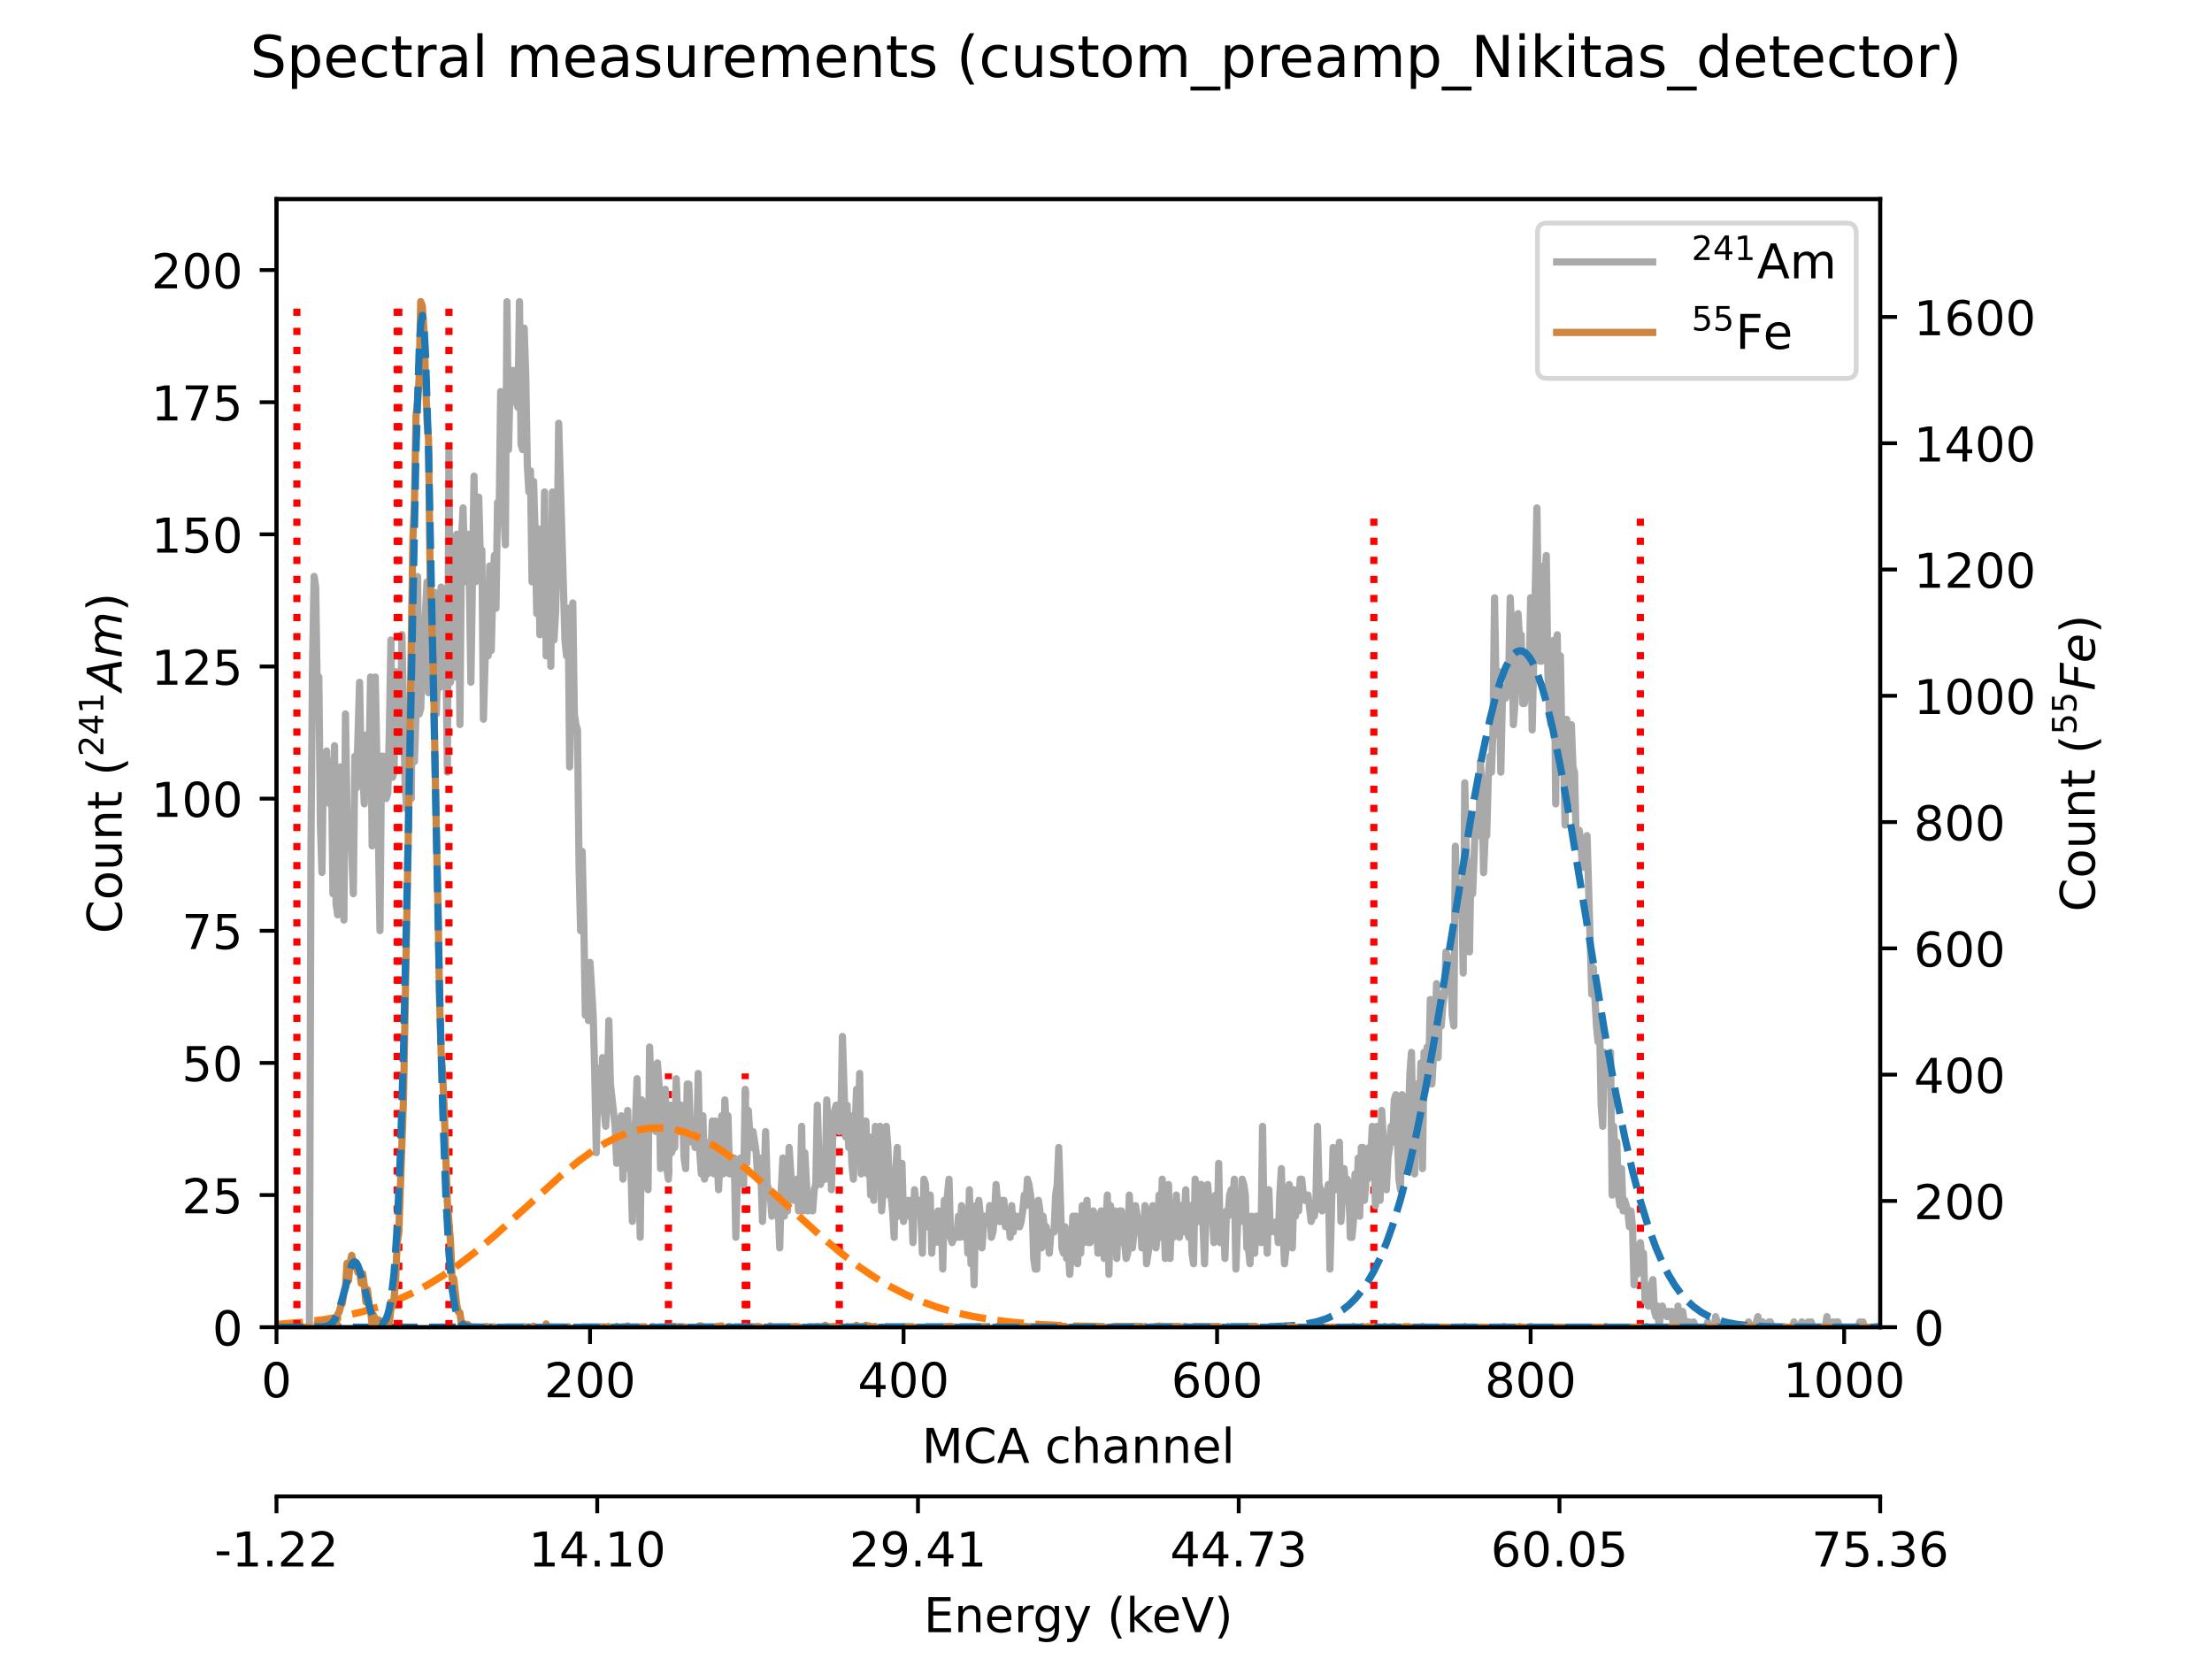 <?xml version="1.0" encoding="utf-8" standalone="no"?>
<!DOCTYPE svg PUBLIC "-//W3C//DTD SVG 1.1//EN"
  "http://www.w3.org/Graphics/SVG/1.1/DTD/svg11.dtd">
<!-- Created with matplotlib (https://matplotlib.org/) -->
<svg height="345.6pt" version="1.1" viewBox="0 0 460.8 345.6" width="460.8pt" xmlns="http://www.w3.org/2000/svg" xmlns:xlink="http://www.w3.org/1999/xlink">
 <defs>
  <style type="text/css">*{stroke-linecap:butt;stroke-linejoin:round;}</style>
 </defs>
 <g id="figure_1">
  <g id="patch_1">
   <path d="M 0 345.6 
L 460.8 345.6 
L 460.8 0 
L 0 0 
z
" style="fill:#ffffff;"/>
  </g>
  <g id="axes_1">
   <g id="patch_2">
    <path d="M 57.6 276.48 
L 391.68 276.48 
L 391.68 41.472 
L 57.6 41.472 
z
" style="fill:#ffffff;"/>
   </g>
   <g id="matplotlib.axis_1">
    <g id="xtick_1">
     <g id="line2d_1">
      <defs>
       <path d="M 0 0 
L 0 3.5 
" id="mefa17f6a8f" style="stroke:#000000;stroke-width:0.8;"/>
      </defs>
      <g>
       <use style="stroke:#000000;stroke-width:0.8;" x="57.6" xlink:href="#mefa17f6a8f" y="276.48"/>
      </g>
     </g>
     <g id="text_1">
      <!-- 0 -->
      <g transform="translate(54.419 291.078)scale(0.1 -0.1)">
       <defs>
        <path d="M 31.781 66.406 
Q 24.172 66.406 20.328 58.906 
Q 16.5 51.422 16.5 36.375 
Q 16.5 21.391 20.328 13.891 
Q 24.172 6.391 31.781 6.391 
Q 39.453 6.391 43.281 13.891 
Q 47.125 21.391 47.125 36.375 
Q 47.125 51.422 43.281 58.906 
Q 39.453 66.406 31.781 66.406 
z
M 31.781 74.219 
Q 44.047 74.219 50.516 64.516 
Q 56.984 54.828 56.984 36.375 
Q 56.984 17.969 50.516 8.266 
Q 44.047 -1.422 31.781 -1.422 
Q 19.531 -1.422 13.062 8.266 
Q 6.594 17.969 6.594 36.375 
Q 6.594 54.828 13.062 64.516 
Q 19.531 74.219 31.781 74.219 
z
" id="DejaVuSans-48"/>
       </defs>
       <use xlink:href="#DejaVuSans-48"/>
      </g>
     </g>
    </g>
    <g id="xtick_2">
     <g id="line2d_2">
      <g>
       <use style="stroke:#000000;stroke-width:0.8;" x="122.914" xlink:href="#mefa17f6a8f" y="276.48"/>
      </g>
     </g>
     <g id="text_2">
      <!-- 200 -->
      <g transform="translate(113.37 291.078)scale(0.1 -0.1)">
       <defs>
        <path d="M 19.188 8.297 
L 53.609 8.297 
L 53.609 0 
L 7.328 0 
L 7.328 8.297 
Q 12.938 14.109 22.625 23.891 
Q 32.328 33.688 34.812 36.531 
Q 39.547 41.844 41.422 45.531 
Q 43.312 49.219 43.312 52.781 
Q 43.312 58.594 39.234 62.25 
Q 35.156 65.922 28.609 65.922 
Q 23.969 65.922 18.812 64.312 
Q 13.672 62.703 7.812 59.422 
L 7.812 69.391 
Q 13.766 71.781 18.938 73 
Q 24.125 74.219 28.422 74.219 
Q 39.75 74.219 46.484 68.547 
Q 53.219 62.891 53.219 53.422 
Q 53.219 48.922 51.531 44.891 
Q 49.859 40.875 45.406 35.406 
Q 44.188 33.984 37.641 27.219 
Q 31.109 20.453 19.188 8.297 
z
" id="DejaVuSans-50"/>
       </defs>
       <use xlink:href="#DejaVuSans-50"/>
       <use x="63.623" xlink:href="#DejaVuSans-48"/>
       <use x="127.246" xlink:href="#DejaVuSans-48"/>
      </g>
     </g>
    </g>
    <g id="xtick_3">
     <g id="line2d_3">
      <g>
       <use style="stroke:#000000;stroke-width:0.8;" x="188.228" xlink:href="#mefa17f6a8f" y="276.48"/>
      </g>
     </g>
     <g id="text_3">
      <!-- 400 -->
      <g transform="translate(178.684 291.078)scale(0.1 -0.1)">
       <defs>
        <path d="M 37.797 64.312 
L 12.891 25.391 
L 37.797 25.391 
z
M 35.203 72.906 
L 47.609 72.906 
L 47.609 25.391 
L 58.016 25.391 
L 58.016 17.188 
L 47.609 17.188 
L 47.609 0 
L 37.797 0 
L 37.797 17.188 
L 4.891 17.188 
L 4.891 26.703 
z
" id="DejaVuSans-52"/>
       </defs>
       <use xlink:href="#DejaVuSans-52"/>
       <use x="63.623" xlink:href="#DejaVuSans-48"/>
       <use x="127.246" xlink:href="#DejaVuSans-48"/>
      </g>
     </g>
    </g>
    <g id="xtick_4">
     <g id="line2d_4">
      <g>
       <use style="stroke:#000000;stroke-width:0.8;" x="253.541" xlink:href="#mefa17f6a8f" y="276.48"/>
      </g>
     </g>
     <g id="text_4">
      <!-- 600 -->
      <g transform="translate(243.998 291.078)scale(0.1 -0.1)">
       <defs>
        <path d="M 33.016 40.375 
Q 26.375 40.375 22.484 35.828 
Q 18.609 31.297 18.609 23.391 
Q 18.609 15.531 22.484 10.953 
Q 26.375 6.391 33.016 6.391 
Q 39.656 6.391 43.531 10.953 
Q 47.406 15.531 47.406 23.391 
Q 47.406 31.297 43.531 35.828 
Q 39.656 40.375 33.016 40.375 
z
M 52.594 71.297 
L 52.594 62.312 
Q 48.875 64.062 45.094 64.984 
Q 41.312 65.922 37.594 65.922 
Q 27.828 65.922 22.672 59.328 
Q 17.531 52.734 16.797 39.406 
Q 19.672 43.656 24.016 45.922 
Q 28.375 48.188 33.594 48.188 
Q 44.578 48.188 50.953 41.516 
Q 57.328 34.859 57.328 23.391 
Q 57.328 12.156 50.688 5.359 
Q 44.047 -1.422 33.016 -1.422 
Q 20.359 -1.422 13.672 8.266 
Q 6.984 17.969 6.984 36.375 
Q 6.984 53.656 15.188 63.938 
Q 23.391 74.219 37.203 74.219 
Q 40.922 74.219 44.703 73.484 
Q 48.484 72.75 52.594 71.297 
z
" id="DejaVuSans-54"/>
       </defs>
       <use xlink:href="#DejaVuSans-54"/>
       <use x="63.623" xlink:href="#DejaVuSans-48"/>
       <use x="127.246" xlink:href="#DejaVuSans-48"/>
      </g>
     </g>
    </g>
    <g id="xtick_5">
     <g id="line2d_5">
      <g>
       <use style="stroke:#000000;stroke-width:0.8;" x="318.855" xlink:href="#mefa17f6a8f" y="276.48"/>
      </g>
     </g>
     <g id="text_5">
      <!-- 800 -->
      <g transform="translate(309.311 291.078)scale(0.1 -0.1)">
       <defs>
        <path d="M 31.781 34.625 
Q 24.75 34.625 20.719 30.859 
Q 16.703 27.094 16.703 20.516 
Q 16.703 13.922 20.719 10.156 
Q 24.75 6.391 31.781 6.391 
Q 38.812 6.391 42.859 10.172 
Q 46.922 13.969 46.922 20.516 
Q 46.922 27.094 42.891 30.859 
Q 38.875 34.625 31.781 34.625 
z
M 21.922 38.812 
Q 15.578 40.375 12.031 44.719 
Q 8.5 49.078 8.5 55.328 
Q 8.5 64.062 14.719 69.141 
Q 20.953 74.219 31.781 74.219 
Q 42.672 74.219 48.875 69.141 
Q 55.078 64.062 55.078 55.328 
Q 55.078 49.078 51.531 44.719 
Q 48 40.375 41.703 38.812 
Q 48.828 37.156 52.797 32.312 
Q 56.781 27.484 56.781 20.516 
Q 56.781 9.906 50.312 4.234 
Q 43.844 -1.422 31.781 -1.422 
Q 19.734 -1.422 13.25 4.234 
Q 6.781 9.906 6.781 20.516 
Q 6.781 27.484 10.781 32.312 
Q 14.797 37.156 21.922 38.812 
z
M 18.312 54.391 
Q 18.312 48.734 21.844 45.562 
Q 25.391 42.391 31.781 42.391 
Q 38.141 42.391 41.719 45.562 
Q 45.312 48.734 45.312 54.391 
Q 45.312 60.062 41.719 63.234 
Q 38.141 66.406 31.781 66.406 
Q 25.391 66.406 21.844 63.234 
Q 18.312 60.062 18.312 54.391 
z
" id="DejaVuSans-56"/>
       </defs>
       <use xlink:href="#DejaVuSans-56"/>
       <use x="63.623" xlink:href="#DejaVuSans-48"/>
       <use x="127.246" xlink:href="#DejaVuSans-48"/>
      </g>
     </g>
    </g>
    <g id="xtick_6">
     <g id="line2d_6">
      <g>
       <use style="stroke:#000000;stroke-width:0.8;" x="384.169" xlink:href="#mefa17f6a8f" y="276.48"/>
      </g>
     </g>
     <g id="text_6">
      <!-- 1000 -->
      <g transform="translate(371.444 291.078)scale(0.1 -0.1)">
       <defs>
        <path d="M 12.406 8.297 
L 28.516 8.297 
L 28.516 63.922 
L 10.984 60.406 
L 10.984 69.391 
L 28.422 72.906 
L 38.281 72.906 
L 38.281 8.297 
L 54.391 8.297 
L 54.391 0 
L 12.406 0 
z
" id="DejaVuSans-49"/>
       </defs>
       <use xlink:href="#DejaVuSans-49"/>
       <use x="63.623" xlink:href="#DejaVuSans-48"/>
       <use x="127.246" xlink:href="#DejaVuSans-48"/>
       <use x="190.869" xlink:href="#DejaVuSans-48"/>
      </g>
     </g>
    </g>
    <g id="text_7">
     <!-- MCA channel -->
     <g transform="translate(192.04 304.757)scale(0.1 -0.1)">
      <defs>
       <path d="M 9.812 72.906 
L 24.516 72.906 
L 43.109 23.297 
L 61.812 72.906 
L 76.516 72.906 
L 76.516 0 
L 66.891 0 
L 66.891 64.016 
L 48.094 14.016 
L 38.188 14.016 
L 19.391 64.016 
L 19.391 0 
L 9.812 0 
z
" id="DejaVuSans-77"/>
       <path d="M 64.406 67.281 
L 64.406 56.891 
Q 59.422 61.531 53.781 63.812 
Q 48.141 66.109 41.797 66.109 
Q 29.297 66.109 22.656 58.469 
Q 16.016 50.828 16.016 36.375 
Q 16.016 21.969 22.656 14.328 
Q 29.297 6.688 41.797 6.688 
Q 48.141 6.688 53.781 8.984 
Q 59.422 11.281 64.406 15.922 
L 64.406 5.609 
Q 59.234 2.094 53.438 0.328 
Q 47.656 -1.422 41.219 -1.422 
Q 24.656 -1.422 15.125 8.703 
Q 5.609 18.844 5.609 36.375 
Q 5.609 53.953 15.125 64.078 
Q 24.656 74.219 41.219 74.219 
Q 47.75 74.219 53.531 72.484 
Q 59.328 70.75 64.406 67.281 
z
" id="DejaVuSans-67"/>
       <path d="M 34.188 63.188 
L 20.797 26.906 
L 47.609 26.906 
z
M 28.609 72.906 
L 39.797 72.906 
L 67.578 0 
L 57.328 0 
L 50.688 18.703 
L 17.828 18.703 
L 11.188 0 
L 0.781 0 
z
" id="DejaVuSans-65"/>
       <path id="DejaVuSans-32"/>
       <path d="M 48.781 52.594 
L 48.781 44.188 
Q 44.969 46.297 41.141 47.344 
Q 37.312 48.391 33.406 48.391 
Q 24.656 48.391 19.812 42.844 
Q 14.984 37.312 14.984 27.297 
Q 14.984 17.281 19.812 11.734 
Q 24.656 6.203 33.406 6.203 
Q 37.312 6.203 41.141 7.25 
Q 44.969 8.297 48.781 10.406 
L 48.781 2.094 
Q 45.016 0.344 40.984 -0.531 
Q 36.969 -1.422 32.422 -1.422 
Q 20.062 -1.422 12.781 6.344 
Q 5.516 14.109 5.516 27.297 
Q 5.516 40.672 12.859 48.328 
Q 20.219 56 33.016 56 
Q 37.156 56 41.109 55.141 
Q 45.062 54.297 48.781 52.594 
z
" id="DejaVuSans-99"/>
       <path d="M 54.891 33.016 
L 54.891 0 
L 45.906 0 
L 45.906 32.719 
Q 45.906 40.484 42.875 44.328 
Q 39.844 48.188 33.797 48.188 
Q 26.516 48.188 22.312 43.547 
Q 18.109 38.922 18.109 30.906 
L 18.109 0 
L 9.078 0 
L 9.078 75.984 
L 18.109 75.984 
L 18.109 46.188 
Q 21.344 51.125 25.703 53.562 
Q 30.078 56 35.797 56 
Q 45.219 56 50.047 50.172 
Q 54.891 44.344 54.891 33.016 
z
" id="DejaVuSans-104"/>
       <path d="M 34.281 27.484 
Q 23.391 27.484 19.188 25 
Q 14.984 22.516 14.984 16.5 
Q 14.984 11.719 18.141 8.906 
Q 21.297 6.109 26.703 6.109 
Q 34.188 6.109 38.703 11.406 
Q 43.219 16.703 43.219 25.484 
L 43.219 27.484 
z
M 52.203 31.203 
L 52.203 0 
L 43.219 0 
L 43.219 8.297 
Q 40.141 3.328 35.547 0.953 
Q 30.953 -1.422 24.312 -1.422 
Q 15.922 -1.422 10.953 3.297 
Q 6 8.016 6 15.922 
Q 6 25.141 12.172 29.828 
Q 18.359 34.516 30.609 34.516 
L 43.219 34.516 
L 43.219 35.406 
Q 43.219 41.609 39.141 45 
Q 35.062 48.391 27.688 48.391 
Q 23 48.391 18.547 47.266 
Q 14.109 46.141 10.016 43.891 
L 10.016 52.203 
Q 14.938 54.109 19.578 55.047 
Q 24.219 56 28.609 56 
Q 40.484 56 46.344 49.844 
Q 52.203 43.703 52.203 31.203 
z
" id="DejaVuSans-97"/>
       <path d="M 54.891 33.016 
L 54.891 0 
L 45.906 0 
L 45.906 32.719 
Q 45.906 40.484 42.875 44.328 
Q 39.844 48.188 33.797 48.188 
Q 26.516 48.188 22.312 43.547 
Q 18.109 38.922 18.109 30.906 
L 18.109 0 
L 9.078 0 
L 9.078 54.688 
L 18.109 54.688 
L 18.109 46.188 
Q 21.344 51.125 25.703 53.562 
Q 30.078 56 35.797 56 
Q 45.219 56 50.047 50.172 
Q 54.891 44.344 54.891 33.016 
z
" id="DejaVuSans-110"/>
       <path d="M 56.203 29.594 
L 56.203 25.203 
L 14.891 25.203 
Q 15.484 15.922 20.484 11.062 
Q 25.484 6.203 34.422 6.203 
Q 39.594 6.203 44.453 7.469 
Q 49.312 8.734 54.109 11.281 
L 54.109 2.781 
Q 49.266 0.734 44.188 -0.344 
Q 39.109 -1.422 33.891 -1.422 
Q 20.797 -1.422 13.156 6.188 
Q 5.516 13.812 5.516 26.812 
Q 5.516 40.234 12.766 48.109 
Q 20.016 56 32.328 56 
Q 43.359 56 49.781 48.891 
Q 56.203 41.797 56.203 29.594 
z
M 47.219 32.234 
Q 47.125 39.594 43.094 43.984 
Q 39.062 48.391 32.422 48.391 
Q 24.906 48.391 20.391 44.141 
Q 15.875 39.891 15.188 32.172 
z
" id="DejaVuSans-101"/>
       <path d="M 9.422 75.984 
L 18.406 75.984 
L 18.406 0 
L 9.422 0 
z
" id="DejaVuSans-108"/>
      </defs>
      <use xlink:href="#DejaVuSans-77"/>
      <use x="86.279" xlink:href="#DejaVuSans-67"/>
      <use x="156.104" xlink:href="#DejaVuSans-65"/>
      <use x="224.512" xlink:href="#DejaVuSans-32"/>
      <use x="256.299" xlink:href="#DejaVuSans-99"/>
      <use x="311.279" xlink:href="#DejaVuSans-104"/>
      <use x="374.658" xlink:href="#DejaVuSans-97"/>
      <use x="435.938" xlink:href="#DejaVuSans-110"/>
      <use x="499.316" xlink:href="#DejaVuSans-110"/>
      <use x="562.695" xlink:href="#DejaVuSans-101"/>
      <use x="624.219" xlink:href="#DejaVuSans-108"/>
     </g>
    </g>
   </g>
   <g id="matplotlib.axis_2">
    <g id="ytick_1">
     <g id="line2d_7">
      <defs>
       <path d="M 0 0 
L -3.5 0 
" id="mda8c85b1e6" style="stroke:#000000;stroke-width:0.8;"/>
      </defs>
      <g>
       <use style="stroke:#000000;stroke-width:0.8;" x="57.6" xlink:href="#mda8c85b1e6" y="276.48"/>
      </g>
     </g>
     <g id="text_8">
      <!-- 0 -->
      <g transform="translate(44.237 280.279)scale(0.1 -0.1)">
       <use xlink:href="#DejaVuSans-48"/>
      </g>
     </g>
    </g>
    <g id="ytick_2">
     <g id="line2d_8">
      <g>
       <use style="stroke:#000000;stroke-width:0.8;" x="57.6" xlink:href="#mda8c85b1e6" y="248.952"/>
      </g>
     </g>
     <g id="text_9">
      <!-- 25 -->
      <g transform="translate(37.875 252.752)scale(0.1 -0.1)">
       <defs>
        <path d="M 10.797 72.906 
L 49.516 72.906 
L 49.516 64.594 
L 19.828 64.594 
L 19.828 46.734 
Q 21.969 47.469 24.109 47.828 
Q 26.266 48.188 28.422 48.188 
Q 40.625 48.188 47.75 41.5 
Q 54.891 34.812 54.891 23.391 
Q 54.891 11.625 47.562 5.094 
Q 40.234 -1.422 26.906 -1.422 
Q 22.312 -1.422 17.547 -0.641 
Q 12.797 0.141 7.719 1.703 
L 7.719 11.625 
Q 12.109 9.234 16.797 8.062 
Q 21.484 6.891 26.703 6.891 
Q 35.156 6.891 40.078 11.328 
Q 45.016 15.766 45.016 23.391 
Q 45.016 31 40.078 35.438 
Q 35.156 39.891 26.703 39.891 
Q 22.75 39.891 18.812 39.016 
Q 14.891 38.141 10.797 36.281 
z
" id="DejaVuSans-53"/>
       </defs>
       <use xlink:href="#DejaVuSans-50"/>
       <use x="63.623" xlink:href="#DejaVuSans-53"/>
      </g>
     </g>
    </g>
    <g id="ytick_3">
     <g id="line2d_9">
      <g>
       <use style="stroke:#000000;stroke-width:0.8;" x="57.6" xlink:href="#mda8c85b1e6" y="221.425"/>
      </g>
     </g>
     <g id="text_10">
      <!-- 50 -->
      <g transform="translate(37.875 225.224)scale(0.1 -0.1)">
       <use xlink:href="#DejaVuSans-53"/>
       <use x="63.623" xlink:href="#DejaVuSans-48"/>
      </g>
     </g>
    </g>
    <g id="ytick_4">
     <g id="line2d_10">
      <g>
       <use style="stroke:#000000;stroke-width:0.8;" x="57.6" xlink:href="#mda8c85b1e6" y="193.897"/>
      </g>
     </g>
     <g id="text_11">
      <!-- 75 -->
      <g transform="translate(37.875 197.696)scale(0.1 -0.1)">
       <defs>
        <path d="M 8.203 72.906 
L 55.078 72.906 
L 55.078 68.703 
L 28.609 0 
L 18.312 0 
L 43.219 64.594 
L 8.203 64.594 
z
" id="DejaVuSans-55"/>
       </defs>
       <use xlink:href="#DejaVuSans-55"/>
       <use x="63.623" xlink:href="#DejaVuSans-53"/>
      </g>
     </g>
    </g>
    <g id="ytick_5">
     <g id="line2d_11">
      <g>
       <use style="stroke:#000000;stroke-width:0.8;" x="57.6" xlink:href="#mda8c85b1e6" y="166.37"/>
      </g>
     </g>
     <g id="text_12">
      <!-- 100 -->
      <g transform="translate(31.512 170.169)scale(0.1 -0.1)">
       <use xlink:href="#DejaVuSans-49"/>
       <use x="63.623" xlink:href="#DejaVuSans-48"/>
       <use x="127.246" xlink:href="#DejaVuSans-48"/>
      </g>
     </g>
    </g>
    <g id="ytick_6">
     <g id="line2d_12">
      <g>
       <use style="stroke:#000000;stroke-width:0.8;" x="57.6" xlink:href="#mda8c85b1e6" y="138.842"/>
      </g>
     </g>
     <g id="text_13">
      <!-- 125 -->
      <g transform="translate(31.512 142.641)scale(0.1 -0.1)">
       <use xlink:href="#DejaVuSans-49"/>
       <use x="63.623" xlink:href="#DejaVuSans-50"/>
       <use x="127.246" xlink:href="#DejaVuSans-53"/>
      </g>
     </g>
    </g>
    <g id="ytick_7">
     <g id="line2d_13">
      <g>
       <use style="stroke:#000000;stroke-width:0.8;" x="57.6" xlink:href="#mda8c85b1e6" y="111.314"/>
      </g>
     </g>
     <g id="text_14">
      <!-- 150 -->
      <g transform="translate(31.512 115.114)scale(0.1 -0.1)">
       <use xlink:href="#DejaVuSans-49"/>
       <use x="63.623" xlink:href="#DejaVuSans-53"/>
       <use x="127.246" xlink:href="#DejaVuSans-48"/>
      </g>
     </g>
    </g>
    <g id="ytick_8">
     <g id="line2d_14">
      <g>
       <use style="stroke:#000000;stroke-width:0.8;" x="57.6" xlink:href="#mda8c85b1e6" y="83.787"/>
      </g>
     </g>
     <g id="text_15">
      <!-- 175 -->
      <g transform="translate(31.512 87.586)scale(0.1 -0.1)">
       <use xlink:href="#DejaVuSans-49"/>
       <use x="63.623" xlink:href="#DejaVuSans-55"/>
       <use x="127.246" xlink:href="#DejaVuSans-53"/>
      </g>
     </g>
    </g>
    <g id="ytick_9">
     <g id="line2d_15">
      <g>
       <use style="stroke:#000000;stroke-width:0.8;" x="57.6" xlink:href="#mda8c85b1e6" y="56.259"/>
      </g>
     </g>
     <g id="text_16">
      <!-- 200 -->
      <g transform="translate(31.512 60.058)scale(0.1 -0.1)">
       <use xlink:href="#DejaVuSans-50"/>
       <use x="63.623" xlink:href="#DejaVuSans-48"/>
       <use x="127.246" xlink:href="#DejaVuSans-48"/>
      </g>
     </g>
    </g>
    <g id="text_17">
     <!-- Count ($^{241}Am$) -->
     <g transform="translate(25.433 194.476)rotate(-90)scale(0.1 -0.1)">
      <defs>
       <path d="M 30.609 48.391 
Q 23.391 48.391 19.188 42.75 
Q 14.984 37.109 14.984 27.297 
Q 14.984 17.484 19.156 11.844 
Q 23.344 6.203 30.609 6.203 
Q 37.797 6.203 41.984 11.859 
Q 46.188 17.531 46.188 27.297 
Q 46.188 37.016 41.984 42.703 
Q 37.797 48.391 30.609 48.391 
z
M 30.609 56 
Q 42.328 56 49.016 48.375 
Q 55.719 40.766 55.719 27.297 
Q 55.719 13.875 49.016 6.219 
Q 42.328 -1.422 30.609 -1.422 
Q 18.844 -1.422 12.172 6.219 
Q 5.516 13.875 5.516 27.297 
Q 5.516 40.766 12.172 48.375 
Q 18.844 56 30.609 56 
z
" id="DejaVuSans-111"/>
       <path d="M 8.5 21.578 
L 8.5 54.688 
L 17.484 54.688 
L 17.484 21.922 
Q 17.484 14.156 20.5 10.266 
Q 23.531 6.391 29.594 6.391 
Q 36.859 6.391 41.078 11.031 
Q 45.312 15.672 45.312 23.688 
L 45.312 54.688 
L 54.297 54.688 
L 54.297 0 
L 45.312 0 
L 45.312 8.406 
Q 42.047 3.422 37.719 1 
Q 33.406 -1.422 27.688 -1.422 
Q 18.266 -1.422 13.375 4.438 
Q 8.5 10.297 8.5 21.578 
z
M 31.109 56 
z
" id="DejaVuSans-117"/>
       <path d="M 18.312 70.219 
L 18.312 54.688 
L 36.812 54.688 
L 36.812 47.703 
L 18.312 47.703 
L 18.312 18.016 
Q 18.312 11.328 20.141 9.422 
Q 21.969 7.516 27.594 7.516 
L 36.812 7.516 
L 36.812 0 
L 27.594 0 
Q 17.188 0 13.234 3.875 
Q 9.281 7.766 9.281 18.016 
L 9.281 47.703 
L 2.688 47.703 
L 2.688 54.688 
L 9.281 54.688 
L 9.281 70.219 
z
" id="DejaVuSans-116"/>
       <path d="M 31 75.875 
Q 24.469 64.656 21.281 53.656 
Q 18.109 42.672 18.109 31.391 
Q 18.109 20.125 21.312 9.062 
Q 24.516 -2 31 -13.188 
L 23.188 -13.188 
Q 15.875 -1.703 12.234 9.375 
Q 8.594 20.453 8.594 31.391 
Q 8.594 42.281 12.203 53.312 
Q 15.828 64.359 23.188 75.875 
z
" id="DejaVuSans-40"/>
       <path d="M 36.812 72.906 
L 48 72.906 
L 61.531 0 
L 51.219 0 
L 48.188 18.703 
L 15.375 18.703 
L 5.078 0 
L -5.328 0 
z
M 40.375 63.188 
L 19.922 26.906 
L 46.688 26.906 
z
" id="DejaVuSans-Oblique-65"/>
       <path d="M 89.797 33.016 
L 83.406 0 
L 74.422 0 
L 80.719 32.719 
Q 81.109 34.812 81.297 36.328 
Q 81.5 37.844 81.5 38.922 
Q 81.5 43.312 79.047 45.75 
Q 76.609 48.188 72.219 48.188 
Q 65.672 48.188 60.547 43.281 
Q 55.422 38.375 53.906 30.516 
L 47.906 0 
L 38.922 0 
L 45.312 32.719 
Q 45.703 34.516 45.891 36.047 
Q 46.094 37.594 46.094 38.812 
Q 46.094 43.266 43.656 45.719 
Q 41.219 48.188 36.922 48.188 
Q 30.281 48.188 25.141 43.281 
Q 20.016 38.375 18.5 30.516 
L 12.5 0 
L 3.516 0 
L 14.203 54.688 
L 23.188 54.688 
L 21.484 46.188 
Q 25.141 50.984 30.047 53.484 
Q 34.969 56 40.578 56 
Q 46.531 56 50.359 52.875 
Q 54.203 49.75 54.984 44.188 
Q 59.078 49.953 64.469 52.969 
Q 69.875 56 75.875 56 
Q 82.906 56 86.734 51.953 
Q 90.578 47.906 90.578 40.484 
Q 90.578 38.875 90.375 36.938 
Q 90.188 35.016 89.797 33.016 
z
" id="DejaVuSans-Oblique-109"/>
       <path d="M 8.016 75.875 
L 15.828 75.875 
Q 23.141 64.359 26.781 53.312 
Q 30.422 42.281 30.422 31.391 
Q 30.422 20.453 26.781 9.375 
Q 23.141 -1.703 15.828 -13.188 
L 8.016 -13.188 
Q 14.5 -2 17.703 9.062 
Q 20.906 20.125 20.906 31.391 
Q 20.906 42.672 17.703 53.656 
Q 14.5 64.656 8.016 75.875 
z
" id="DejaVuSans-41"/>
      </defs>
      <use transform="translate(0 0.766)" xlink:href="#DejaVuSans-67"/>
      <use transform="translate(69.824 0.766)" xlink:href="#DejaVuSans-111"/>
      <use transform="translate(131.006 0.766)" xlink:href="#DejaVuSans-117"/>
      <use transform="translate(194.385 0.766)" xlink:href="#DejaVuSans-110"/>
      <use transform="translate(257.764 0.766)" xlink:href="#DejaVuSans-116"/>
      <use transform="translate(296.973 0.766)" xlink:href="#DejaVuSans-32"/>
      <use transform="translate(328.76 0.766)" xlink:href="#DejaVuSans-40"/>
      <use transform="translate(368.73 39.047)scale(0.7)" xlink:href="#DejaVuSans-50"/>
      <use transform="translate(413.267 39.047)scale(0.7)" xlink:href="#DejaVuSans-52"/>
      <use transform="translate(457.803 39.047)scale(0.7)" xlink:href="#DejaVuSans-49"/>
      <use transform="translate(505.073 0.766)" xlink:href="#DejaVuSans-Oblique-65"/>
      <use transform="translate(573.481 0.766)" xlink:href="#DejaVuSans-Oblique-109"/>
      <use transform="translate(670.894 0.766)" xlink:href="#DejaVuSans-41"/>
     </g>
    </g>
   </g>
   <g id="LineCollection_1">
    <path clip-path="url(#p7a740f2b6c)" d="M 286.198 276.48 
L 286.198 105.809 
" style="fill:none;stroke:#ff0000;stroke-dasharray:1.5,2.475;stroke-dashoffset:0;stroke-width:1.5;"/>
    <path clip-path="url(#p7a740f2b6c)" d="M 341.715 276.48 
L 341.715 105.809 
" style="fill:none;stroke:#ff0000;stroke-dasharray:1.5,2.475;stroke-dashoffset:0;stroke-width:1.5;"/>
   </g>
   <g id="LineCollection_2">
    <path clip-path="url(#p7a740f2b6c)" d="M 139.242 276.48 
L 139.242 223.622 
" style="fill:none;stroke:#ff0000;stroke-dasharray:1.5,2.475;stroke-dashoffset:0;stroke-width:1.5;"/>
    <path clip-path="url(#p7a740f2b6c)" d="M 155.244 276.48 
L 155.244 223.622 
" style="fill:none;stroke:#ff0000;stroke-dasharray:1.5,2.475;stroke-dashoffset:0;stroke-width:1.5;"/>
   </g>
   <g id="LineCollection_3">
    <path clip-path="url(#p7a740f2b6c)" d="M 155.571 276.48 
L 155.571 229.128 
" style="fill:none;stroke:#ff0000;stroke-dasharray:1.5,2.475;stroke-dashoffset:0;stroke-width:1.5;"/>
    <path clip-path="url(#p7a740f2b6c)" d="M 174.838 276.48 
L 174.838 229.128 
" style="fill:none;stroke:#ff0000;stroke-dasharray:1.5,2.475;stroke-dashoffset:0;stroke-width:1.5;"/>
   </g>
   <g id="line2d_16">
    <path clip-path="url(#p7a740f2b6c)" d="M 57.6 276.48 
L 64.458 276.48 
L 64.785 176.035 
L 65.111 137.628 
L 65.438 120.074 
L 65.764 122.267 
L 66.091 144.323 
L 66.417 141.02 
L 66.744 171.836 
L 67.07 181.751 
L 67.397 157.531 
L 67.724 158.652 
L 68.05 156.435 
L 68.377 166.35 
L 68.703 167.456 
L 69.03 158.642 
L 69.356 186.185 
L 69.683 155.354 
L 70.01 188.348 
L 70.336 190.574 
L 70.663 183.963 
L 70.989 159.748 
L 71.316 171.86 
L 71.642 191.666 
L 71.969 148.727 
L 72.296 169.668 
L 72.622 175.154 
L 72.949 171.855 
L 73.275 177.366 
L 73.602 186.17 
L 73.928 157.531 
L 74.255 164.148 
L 74.908 142.131 
L 75.235 159.753 
L 75.561 160.849 
L 75.888 167.466 
L 76.214 153.122 
L 76.868 159.729 
L 77.194 141.029 
L 77.521 176.216 
L 77.847 169.658 
L 78.174 141.029 
L 78.827 174.063 
L 79.154 193.863 
L 79.48 157.526 
L 79.807 157.531 
L 80.133 165.249 
L 80.46 166.345 
L 80.786 165.224 
L 81.113 152.016 
L 81.44 133.322 
L 81.766 161.931 
L 82.093 160.84 
L 82.419 139.938 
L 82.746 155.349 
L 83.072 139.933 
L 83.399 152.026 
L 83.726 132.191 
L 84.379 163.047 
L 84.705 168.523 
L 85.032 153.142 
L 85.358 152.031 
L 85.685 166.355 
L 86.011 124.503 
L 86.338 158.647 
L 86.665 148.737 
L 86.991 120.113 
L 87.318 148.742 
L 87.644 147.646 
L 87.971 137.711 
L 88.297 142.121 
L 88.624 127.797 
L 88.951 121.224 
L 89.277 144.313 
L 89.604 118.993 
L 90.257 141.02 
L 90.583 123.412 
L 90.91 148.708 
L 91.237 135.519 
L 91.563 143.241 
L 91.89 122.286 
L 92.216 127.806 
L 92.543 135.524 
L 92.869 134.413 
L 93.196 160.84 
L 93.523 93.657 
L 93.849 142.14 
L 94.176 136.615 
L 94.502 119.012 
L 94.829 141.029 
L 95.155 111.295 
L 95.482 115.694 
L 95.809 150.935 
L 96.135 112.386 
L 96.462 105.799 
L 96.788 118.998 
L 97.115 121.195 
L 97.441 111.29 
L 97.768 121.2 
L 98.095 142.121 
L 98.748 99.183 
L 99.074 121.2 
L 99.401 116.8 
L 99.727 103.567 
L 100.054 115.689 
L 100.381 114.603 
L 100.707 149.833 
L 101.36 126.71 
L 101.687 136.61 
L 102.013 117.896 
L 102.34 135.519 
L 102.667 122.296 
L 102.993 115.709 
L 103.32 126.715 
L 103.646 104.688 
L 103.973 107.996 
L 104.299 81.565 
L 104.626 99.163 
L 105.279 113.507 
L 105.606 62.846 
L 105.932 93.648 
L 106.259 80.449 
L 106.585 78.262 
L 106.912 77.151 
L 107.238 79.353 
L 107.565 83.772 
L 107.892 84.858 
L 108.218 62.836 
L 108.545 92.566 
L 108.871 93.662 
L 109.198 68.361 
L 109.524 78.247 
L 109.851 96.971 
L 110.178 102.491 
L 110.504 98.077 
L 110.831 121.21 
L 111.157 100.294 
L 111.484 111.29 
L 111.81 127.811 
L 112.137 110.189 
L 112.464 132.221 
L 112.79 125.594 
L 113.117 128.903 
L 113.443 102.481 
L 113.77 136.635 
L 114.096 124.503 
L 114.423 121.21 
L 114.75 138.808 
L 115.076 102.486 
L 115.403 133.307 
L 115.729 127.802 
L 116.056 115.709 
L 116.382 88.172 
L 117.689 133.322 
L 118.015 136.625 
L 118.342 126.705 
L 118.668 159.758 
L 119.322 125.604 
L 119.648 148.742 
L 119.975 150.944 
L 120.301 152.041 
L 120.628 180.669 
L 120.954 193.887 
L 121.281 177.366 
L 121.608 191.67 
L 121.934 211.5 
L 122.261 202.662 
L 122.587 212.601 
L 122.914 200.489 
L 123.567 211.485 
L 123.893 223.617 
L 124.22 240.129 
L 124.547 224.718 
L 124.873 222.516 
L 125.2 231.33 
L 125.526 220.309 
L 125.853 231.325 
L 126.179 234.628 
L 126.506 228.002 
L 126.833 212.616 
L 127.159 225.815 
L 128.139 234.618 
L 128.465 242.341 
L 128.792 240.124 
L 129.119 234.614 
L 129.445 232.436 
L 129.772 245.639 
L 130.098 239.033 
L 130.425 242.346 
L 130.751 231.335 
L 131.078 243.432 
L 131.405 242.336 
L 131.731 254.438 
L 132.058 235.729 
L 132.384 233.512 
L 132.711 224.713 
L 133.364 257.732 
L 133.691 229.128 
L 134.017 245.639 
L 134.344 233.532 
L 134.67 243.437 
L 134.997 247.841 
L 135.323 218.107 
L 135.65 226.921 
L 135.977 231.335 
L 136.303 224.718 
L 136.63 235.724 
L 136.956 221.42 
L 137.283 225.819 
L 137.609 243.422 
L 138.263 228.022 
L 138.589 226.916 
L 138.916 243.437 
L 139.242 245.649 
L 139.569 230.224 
L 139.895 240.144 
L 140.222 239.028 
L 140.549 239.042 
L 140.875 224.713 
L 141.202 233.532 
L 141.528 235.734 
L 141.855 230.224 
L 142.181 231.315 
L 142.508 241.24 
L 142.834 243.447 
L 143.161 225.824 
L 143.488 225.829 
L 143.814 234.633 
L 144.141 237.922 
L 144.467 234.623 
L 144.794 239.033 
L 145.12 239.033 
L 145.447 223.622 
L 145.774 240.139 
L 146.1 244.548 
L 146.427 232.431 
L 146.753 245.634 
L 147.08 243.427 
L 147.406 244.538 
L 147.733 237.941 
L 148.06 241.24 
L 148.386 233.532 
L 148.713 244.533 
L 149.039 233.532 
L 149.692 247.846 
L 150.346 232.436 
L 150.672 244.538 
L 150.999 229.128 
L 151.325 235.729 
L 151.652 232.431 
L 151.978 244.548 
L 152.305 242.326 
L 152.632 241.22 
L 152.958 241.235 
L 153.285 257.747 
L 153.611 245.639 
L 153.938 245.644 
L 154.264 241.24 
L 154.591 243.432 
L 154.918 246.75 
L 155.244 226.93 
L 155.571 242.346 
L 155.897 231.335 
L 156.224 236.835 
L 156.55 239.038 
L 156.877 235.734 
L 157.53 240.139 
L 157.857 245.649 
L 158.183 241.24 
L 158.51 244.548 
L 158.836 254.448 
L 159.163 246.745 
L 159.49 235.734 
L 159.816 246.745 
L 160.469 248.952 
L 160.796 253.357 
L 161.122 250.053 
L 161.449 252.251 
L 161.775 252.251 
L 162.102 251.15 
L 162.429 259.959 
L 162.755 247.841 
L 163.082 241.235 
L 163.408 253.332 
L 163.735 245.644 
L 164.061 252.256 
L 164.388 239.042 
L 165.041 248.943 
L 165.368 250.053 
L 165.694 246.75 
L 166.021 245.644 
L 166.347 252.251 
L 166.674 248.952 
L 167.001 234.633 
L 167.327 252.246 
L 167.654 240.134 
L 168.307 252.246 
L 168.633 251.155 
L 168.96 248.952 
L 169.287 252.256 
L 169.613 247.841 
L 169.94 246.74 
L 170.266 230.234 
L 170.593 241.245 
L 170.919 246.745 
L 171.246 245.649 
L 171.573 241.245 
L 171.899 245.649 
L 172.226 229.128 
L 172.552 236.835 
L 172.879 235.734 
L 173.205 247.846 
L 173.532 234.638 
L 173.859 231.325 
L 174.185 230.229 
L 174.512 230.234 
L 174.838 235.729 
L 175.165 233.537 
L 175.491 215.914 
L 176.145 236.835 
L 176.471 230.234 
L 176.798 239.038 
L 177.124 232.431 
L 177.451 242.346 
L 177.777 245.649 
L 178.43 226.93 
L 178.757 236.835 
L 179.084 223.622 
L 179.41 244.548 
L 179.737 240.144 
L 180.063 240.144 
L 180.39 233.537 
L 180.716 244.548 
L 181.043 239.042 
L 181.37 248.952 
L 181.696 236.835 
L 182.023 250.049 
L 182.349 234.638 
L 182.676 245.644 
L 183.002 245.644 
L 183.329 234.633 
L 183.656 252.246 
L 183.982 247.841 
L 184.309 248.947 
L 184.635 234.638 
L 184.962 239.038 
L 185.288 248.947 
L 185.615 248.947 
L 185.942 252.256 
L 186.268 257.761 
L 186.595 243.447 
L 186.921 239.038 
L 187.248 253.347 
L 187.901 242.346 
L 188.228 254.458 
L 188.554 250.049 
L 188.881 253.357 
L 189.207 250.049 
L 189.534 252.256 
L 189.86 250.053 
L 190.187 258.857 
L 190.514 247.846 
L 190.84 251.155 
L 191.167 251.155 
L 191.493 250.053 
L 191.82 252.256 
L 192.146 261.055 
L 192.473 245.649 
L 192.8 246.75 
L 193.126 255.554 
L 193.453 255.554 
L 193.779 248.952 
L 194.106 261.055 
L 194.432 254.458 
L 194.759 258.857 
L 195.086 253.352 
L 195.412 252.256 
L 195.739 258.862 
L 196.065 252.246 
L 196.392 264.358 
L 196.718 250.053 
L 197.045 254.453 
L 197.371 248.952 
L 197.698 245.649 
L 198.025 257.761 
L 198.351 258.862 
L 198.678 257.761 
L 199.331 257.751 
L 199.657 253.357 
L 199.984 257.747 
L 200.311 251.155 
L 200.964 257.756 
L 201.29 252.246 
L 201.617 261.055 
L 201.943 247.851 
L 202.27 263.267 
L 202.597 256.66 
L 202.923 267.661 
L 203.25 251.155 
L 203.576 254.458 
L 203.903 250.053 
L 204.229 253.347 
L 204.556 259.963 
L 204.883 255.559 
L 205.209 253.357 
L 205.536 254.453 
L 205.862 254.453 
L 206.189 251.15 
L 206.515 257.756 
L 206.842 256.655 
L 207.169 253.357 
L 207.495 246.75 
L 208.148 254.458 
L 208.475 254.458 
L 208.801 250.053 
L 209.128 250.053 
L 209.455 255.559 
L 209.781 253.357 
L 210.108 253.352 
L 210.434 257.756 
L 210.761 251.155 
L 211.087 256.66 
L 211.414 253.352 
L 211.741 253.357 
L 212.394 255.559 
L 212.72 254.458 
L 213.047 252.256 
L 213.373 248.952 
L 213.7 251.155 
L 214.027 245.644 
L 214.353 246.75 
L 215.006 251.15 
L 215.333 262.166 
L 215.659 264.368 
L 215.986 264.363 
L 216.312 250.053 
L 216.639 252.256 
L 216.966 259.959 
L 217.292 253.352 
L 217.619 256.66 
L 217.945 255.554 
L 218.598 261.06 
L 218.925 256.66 
L 219.578 256.66 
L 219.905 248.952 
L 220.231 246.75 
L 220.558 239.042 
L 221.211 259.963 
L 221.538 261.065 
L 221.864 255.559 
L 222.191 262.166 
L 222.517 259.963 
L 222.844 265.464 
L 223.17 261.06 
L 223.497 253.357 
L 224.15 253.357 
L 224.477 263.262 
L 224.803 255.554 
L 225.13 261.06 
L 225.456 251.15 
L 225.783 258.857 
L 226.11 257.761 
L 226.436 250.053 
L 226.763 258.857 
L 227.089 258.857 
L 227.416 256.66 
L 227.742 252.256 
L 228.396 254.458 
L 228.722 261.065 
L 229.049 257.761 
L 229.375 252.256 
L 230.028 262.161 
L 230.682 248.943 
L 231.008 265.464 
L 231.335 251.155 
L 231.661 256.66 
L 232.314 252.256 
L 232.641 262.166 
L 232.968 254.453 
L 233.294 252.256 
L 233.621 252.256 
L 233.947 258.857 
L 234.274 258.862 
L 234.6 262.166 
L 234.927 261.065 
L 235.253 248.952 
L 235.907 259.963 
L 236.233 256.655 
L 236.56 251.155 
L 237.213 255.559 
L 237.539 254.453 
L 237.866 259.954 
L 238.193 257.761 
L 238.519 251.155 
L 238.846 263.267 
L 239.499 258.853 
L 239.825 252.256 
L 240.152 251.155 
L 240.479 258.862 
L 240.805 259.959 
L 241.132 256.66 
L 241.458 248.952 
L 241.785 257.761 
L 242.111 245.649 
L 242.765 262.161 
L 243.091 251.155 
L 243.418 246.75 
L 243.744 262.166 
L 244.071 253.352 
L 244.397 257.761 
L 244.724 255.559 
L 245.051 248.952 
L 245.377 255.559 
L 245.704 257.761 
L 246.03 251.155 
L 246.357 256.66 
L 246.683 254.458 
L 247.01 247.851 
L 247.337 256.655 
L 247.663 257.761 
L 247.99 251.155 
L 248.316 261.065 
L 248.643 263.267 
L 248.969 245.639 
L 249.623 254.458 
L 249.949 246.75 
L 250.276 246.75 
L 250.929 263.267 
L 251.255 252.256 
L 251.582 246.75 
L 251.909 251.155 
L 252.235 251.155 
L 252.562 252.256 
L 252.888 258.862 
L 253.215 248.952 
L 253.541 257.756 
L 253.868 242.346 
L 254.194 258.862 
L 254.521 256.66 
L 254.848 253.357 
L 255.174 262.156 
L 255.501 252.251 
L 255.827 253.357 
L 256.154 248.952 
L 256.48 247.846 
L 256.807 250.044 
L 257.134 245.649 
L 257.46 264.368 
L 257.787 255.559 
L 258.113 250.053 
L 258.44 254.458 
L 258.766 245.649 
L 259.093 246.75 
L 259.42 248.952 
L 259.746 259.963 
L 260.073 259.959 
L 260.399 263.262 
L 260.726 253.357 
L 261.379 261.065 
L 261.706 253.357 
L 262.359 253.352 
L 262.685 258.857 
L 263.012 234.633 
L 263.338 255.554 
L 263.665 254.458 
L 263.992 261.065 
L 264.318 247.846 
L 264.645 256.66 
L 264.971 255.554 
L 265.298 255.554 
L 265.624 256.66 
L 265.951 254.458 
L 266.278 258.862 
L 266.604 248.943 
L 266.931 243.447 
L 267.257 255.559 
L 267.584 263.267 
L 267.91 259.959 
L 268.237 247.851 
L 268.564 246.75 
L 268.89 250.053 
L 269.217 259.963 
L 269.543 247.851 
L 269.87 253.357 
L 270.196 250.053 
L 270.523 252.256 
L 270.85 245.649 
L 271.176 245.649 
L 271.503 248.947 
L 271.829 250.049 
L 272.156 248.952 
L 272.482 248.952 
L 273.135 254.453 
L 273.462 253.357 
L 273.789 253.352 
L 274.115 251.155 
L 274.442 234.638 
L 274.768 246.745 
L 275.095 247.851 
L 275.421 252.256 
L 275.748 248.952 
L 276.075 251.155 
L 276.728 246.75 
L 277.054 264.363 
L 277.707 239.042 
L 278.034 247.851 
L 278.361 244.548 
L 278.687 247.851 
L 279.014 237.941 
L 279.34 254.453 
L 279.993 243.442 
L 280.32 247.851 
L 280.647 245.649 
L 280.973 246.75 
L 281.3 257.761 
L 281.626 257.761 
L 281.953 254.458 
L 282.279 244.543 
L 282.606 251.155 
L 282.933 241.245 
L 283.259 253.357 
L 283.586 239.042 
L 283.912 239.042 
L 284.239 250.049 
L 284.565 245.649 
L 284.892 245.649 
L 285.219 239.042 
L 285.545 241.245 
L 285.872 234.638 
L 286.198 239.042 
L 286.525 251.155 
L 286.851 234.638 
L 287.178 244.548 
L 287.505 250.053 
L 287.831 231.33 
L 288.484 242.346 
L 288.811 247.851 
L 289.137 241.24 
L 289.464 239.042 
L 289.79 234.638 
L 290.117 237.941 
L 290.444 229.133 
L 290.77 228.031 
L 291.423 245.649 
L 291.75 247.851 
L 292.076 228.031 
L 292.403 243.447 
L 292.73 236.84 
L 293.056 242.346 
L 293.709 223.627 
L 294.036 219.223 
L 294.362 239.042 
L 294.689 244.548 
L 295.016 225.829 
L 295.342 225.829 
L 295.669 232.436 
L 295.995 221.425 
L 296.322 243.447 
L 296.648 219.223 
L 296.975 224.728 
L 297.302 218.121 
L 297.628 223.622 
L 297.955 208.212 
L 298.281 225.829 
L 298.934 214.818 
L 299.261 204.908 
L 299.588 220.324 
L 299.914 207.11 
L 300.241 213.717 
L 300.567 209.313 
L 300.894 207.11 
L 301.22 198.302 
L 301.547 199.403 
L 301.874 202.706 
L 302.2 200.504 
L 302.527 211.515 
L 302.853 213.717 
L 303.18 176.28 
L 303.506 189.493 
L 303.833 190.594 
L 304.16 183.987 
L 304.486 185.088 
L 304.813 202.701 
L 305.139 163.066 
L 305.466 178.477 
L 305.792 186.189 
L 306.119 198.302 
L 306.446 179.583 
L 306.772 186.189 
L 307.425 169.673 
L 308.078 174.077 
L 308.405 158.662 
L 308.731 165.268 
L 309.058 181.785 
L 309.385 174.077 
L 309.711 174.077 
L 310.038 161.96 
L 310.364 157.561 
L 310.691 160.864 
L 311.017 152.055 
L 311.344 124.528 
L 311.671 143.246 
L 311.997 153.156 
L 312.324 139.943 
L 312.65 160.864 
L 312.977 145.449 
L 313.303 143.246 
L 313.63 145.449 
L 314.283 141.044 
L 314.61 124.528 
L 314.936 132.235 
L 315.263 150.954 
L 315.589 146.55 
L 316.243 127.831 
L 316.569 133.336 
L 316.896 132.235 
L 317.222 146.55 
L 317.549 146.55 
L 318.202 136.64 
L 318.529 142.145 
L 318.855 124.528 
L 319.182 152.055 
L 319.835 122.325 
L 320.161 105.809 
L 320.488 127.831 
L 320.815 137.741 
L 321.141 137.741 
L 321.468 117.916 
L 321.794 121.224 
L 322.121 115.719 
L 322.447 139.943 
L 322.774 148.752 
L 323.101 150.954 
L 323.427 145.449 
L 323.754 133.336 
L 324.08 167.471 
L 324.407 132.235 
L 324.733 157.561 
L 325.06 136.64 
L 325.387 155.359 
L 325.713 157.561 
L 326.04 171.875 
L 326.366 149.848 
L 326.693 167.471 
L 327.019 167.471 
L 327.346 150.954 
L 327.672 159.763 
L 327.999 160.864 
L 328.326 174.077 
L 328.652 175.178 
L 328.979 172.976 
L 329.305 175.178 
L 329.632 180.684 
L 329.958 180.684 
L 330.285 175.178 
L 330.612 174.077 
L 331.591 207.106 
L 331.918 201.605 
L 332.571 213.717 
L 332.898 217.02 
L 333.224 213.717 
L 333.551 230.234 
L 333.877 234.633 
L 334.204 219.223 
L 334.53 225.829 
L 334.857 225.829 
L 335.184 224.723 
L 335.51 219.223 
L 335.837 248.952 
L 336.163 234.638 
L 336.49 241.245 
L 336.816 237.941 
L 337.143 248.952 
L 337.47 251.155 
L 337.796 243.447 
L 338.123 252.256 
L 338.449 250.053 
L 339.102 252.256 
L 339.429 255.554 
L 339.756 252.256 
L 340.082 255.559 
L 340.409 267.671 
L 340.735 262.166 
L 341.062 265.464 
L 341.388 261.065 
L 341.715 258.862 
L 342.042 262.166 
L 342.368 261.065 
L 342.695 270.974 
L 343.021 270.974 
L 343.348 272.066 
L 343.674 272.076 
L 344.001 267.671 
L 344.328 266.57 
L 344.654 273.177 
L 344.981 274.278 
L 345.307 272.076 
L 345.634 276.48 
L 345.96 273.177 
L 346.287 272.076 
L 346.613 273.177 
L 346.94 273.177 
L 347.267 274.278 
L 347.593 273.177 
L 347.92 274.278 
L 348.246 273.177 
L 348.573 276.475 
L 348.899 275.379 
L 349.226 277.576 
L 349.553 272.076 
L 349.879 276.48 
L 350.206 275.379 
L 350.532 273.177 
L 350.859 275.379 
L 351.185 276.48 
L 351.512 275.374 
L 351.839 275.379 
L 352.165 276.475 
L 352.492 276.48 
L 352.818 275.379 
L 353.145 276.48 
L 353.798 276.48 
L 354.125 277.576 
L 354.451 276.48 
L 354.778 277.576 
L 355.104 276.48 
L 355.431 276.48 
L 355.757 275.379 
L 356.411 277.576 
L 356.737 276.48 
L 357.064 277.576 
L 357.39 274.278 
L 358.043 276.48 
L 358.697 276.48 
L 359.023 275.379 
L 359.35 275.379 
L 359.676 276.48 
L 361.309 276.48 
L 361.636 277.576 
L 361.962 276.48 
L 363.922 276.48 
L 364.248 275.379 
L 364.575 276.48 
L 365.554 276.48 
L 366.208 274.278 
L 366.534 276.48 
L 366.861 275.379 
L 367.187 275.379 
L 367.514 276.48 
L 368.167 276.48 
L 368.494 275.379 
L 368.82 275.379 
L 369.147 276.48 
L 370.453 276.48 
L 370.78 277.576 
L 371.106 277.576 
L 371.433 276.48 
L 371.759 277.576 
L 372.086 276.48 
L 373.392 276.48 
L 373.719 275.379 
L 374.045 276.48 
L 375.025 276.48 
L 375.352 275.379 
L 375.678 276.48 
L 376.331 276.48 
L 376.658 275.379 
L 376.984 276.48 
L 377.311 275.379 
L 377.638 276.48 
L 380.25 276.48 
L 380.577 274.278 
L 380.903 276.48 
L 381.23 276.48 
L 381.556 277.571 
L 381.883 275.379 
L 382.21 276.48 
L 382.536 275.379 
L 382.863 275.379 
L 383.189 276.48 
L 387.108 276.48 
L 387.435 275.379 
L 387.761 276.48 
L 388.088 275.379 
L 388.414 276.48 
L 391.68 276.48 
L 391.68 276.48 
" style="fill:none;stroke:#a9a9a9;stroke-linecap:square;stroke-width:1.5;"/>
   </g>
   <g id="line2d_17">
    <path clip-path="url(#p7a740f2b6c)" d="M 57.6 276.48 
L 264.971 276.371 
L 269.217 276.145 
L 272.156 275.788 
L 274.442 275.302 
L 276.401 274.662 
L 278.034 273.912 
L 279.667 272.904 
L 280.973 271.867 
L 282.279 270.584 
L 283.586 269.011 
L 284.892 267.106 
L 286.198 264.822 
L 287.505 262.113 
L 288.811 258.936 
L 290.117 255.251 
L 291.75 249.883 
L 293.383 243.631 
L 295.016 236.483 
L 296.975 226.772 
L 299.261 214.068 
L 302.2 196.224 
L 306.772 168.239 
L 308.731 157.581 
L 310.364 149.908 
L 311.671 144.776 
L 312.65 141.603 
L 313.63 139.062 
L 314.61 137.192 
L 315.263 136.332 
L 315.916 135.789 
L 316.569 135.566 
L 317.222 135.665 
L 317.875 136.086 
L 318.529 136.825 
L 319.182 137.877 
L 320.161 140.027 
L 321.141 142.832 
L 322.121 146.252 
L 323.427 151.678 
L 325.06 159.657 
L 327.019 170.577 
L 329.958 188.533 
L 334.204 214.51 
L 336.49 227.17 
L 338.449 236.835 
L 340.082 243.941 
L 341.715 250.152 
L 343.348 255.48 
L 344.981 259.967 
L 346.287 262.996 
L 347.593 265.569 
L 348.899 267.731 
L 350.206 269.529 
L 351.512 271.008 
L 352.818 272.211 
L 354.451 273.39 
L 356.084 274.275 
L 357.717 274.929 
L 359.676 275.482 
L 361.962 275.899 
L 364.901 276.202 
L 369.147 276.391 
L 376.984 276.472 
L 391.68 276.48 
L 391.68 276.48 
" style="fill:none;stroke:#1f77b4;stroke-dasharray:5.55,2.4;stroke-dashoffset:0;stroke-width:1.5;"/>
   </g>
   <g id="line2d_18">
    <path clip-path="url(#p7a740f2b6c)" d="M 57.6 275.893 
L 63.152 275.437 
L 67.724 274.857 
L 71.969 274.094 
L 75.561 273.237 
L 79.154 272.147 
L 82.419 270.926 
L 85.685 269.464 
L 88.951 267.743 
L 92.216 265.757 
L 95.482 263.507 
L 99.074 260.748 
L 102.993 257.447 
L 108.218 252.725 
L 117.036 244.725 
L 120.628 241.801 
L 123.567 239.691 
L 126.179 238.085 
L 128.465 236.924 
L 130.751 236.015 
L 132.711 235.451 
L 134.67 235.094 
L 136.63 234.951 
L 138.589 235.023 
L 140.549 235.309 
L 142.508 235.805 
L 144.794 236.638 
L 147.08 237.73 
L 149.366 239.057 
L 151.978 240.828 
L 154.918 243.091 
L 158.51 246.148 
L 164.061 251.214 
L 171.246 257.733 
L 175.491 261.271 
L 179.084 263.978 
L 182.349 266.176 
L 185.615 268.109 
L 188.881 269.777 
L 192.146 271.19 
L 195.412 272.364 
L 199.004 273.409 
L 202.597 274.228 
L 206.842 274.954 
L 211.414 275.504 
L 216.966 275.933 
L 223.824 276.228 
L 233.621 276.405 
L 252.235 276.475 
L 391.68 276.48 
L 391.68 276.48 
" style="fill:none;stroke:#ff7f0e;stroke-dasharray:5.55,2.4;stroke-dashoffset:0;stroke-width:1.5;"/>
   </g>
   <g id="patch_3">
    <path d="M 57.6 276.48 
L 57.6 41.472 
" style="fill:none;stroke:#000000;stroke-linecap:square;stroke-linejoin:miter;stroke-width:0.8;"/>
   </g>
   <g id="patch_4">
    <path d="M 391.68 276.48 
L 391.68 41.472 
" style="fill:none;stroke:#000000;stroke-linecap:square;stroke-linejoin:miter;stroke-width:0.8;"/>
   </g>
   <g id="patch_5">
    <path d="M 57.6 276.48 
L 391.68 276.48 
" style="fill:none;stroke:#000000;stroke-linecap:square;stroke-linejoin:miter;stroke-width:0.8;"/>
   </g>
   <g id="patch_6">
    <path d="M 57.6 41.472 
L 391.68 41.472 
" style="fill:none;stroke:#000000;stroke-linecap:square;stroke-linejoin:miter;stroke-width:0.8;"/>
   </g>
   <g id="legend_1">
    <g id="patch_7">
     <path d="M 322.28 78.828 
L 384.68 78.828 
Q 386.68 78.828 386.68 76.828 
L 386.68 48.472 
Q 386.68 46.472 384.68 46.472 
L 322.28 46.472 
Q 320.28 46.472 320.28 48.472 
L 320.28 76.828 
Q 320.28 78.828 322.28 78.828 
z
" style="fill:#ffffff;opacity:0.8;stroke:#cccccc;stroke-linejoin:miter;"/>
    </g>
    <g id="line2d_19">
     <path d="M 324.28 54.57 
L 344.28 54.57 
" style="fill:none;stroke:#a9a9a9;stroke-linecap:square;stroke-width:1.5;"/>
    </g>
    <g id="line2d_20"/>
    <g id="text_18">
     <!-- $^{241}$Am -->
     <g transform="translate(352.28 58.07)scale(0.1 -0.1)">
      <defs>
       <path d="M 52 44.188 
Q 55.375 50.25 60.062 53.125 
Q 64.75 56 71.094 56 
Q 79.641 56 84.281 50.016 
Q 88.922 44.047 88.922 33.016 
L 88.922 0 
L 79.891 0 
L 79.891 32.719 
Q 79.891 40.578 77.094 44.375 
Q 74.312 48.188 68.609 48.188 
Q 61.625 48.188 57.562 43.547 
Q 53.516 38.922 53.516 30.906 
L 53.516 0 
L 44.484 0 
L 44.484 32.719 
Q 44.484 40.625 41.703 44.406 
Q 38.922 48.188 33.109 48.188 
Q 26.219 48.188 22.156 43.531 
Q 18.109 38.875 18.109 30.906 
L 18.109 0 
L 9.078 0 
L 9.078 54.688 
L 18.109 54.688 
L 18.109 46.188 
Q 21.188 51.219 25.484 53.609 
Q 29.781 56 35.688 56 
Q 41.656 56 45.828 52.969 
Q 50 49.953 52 44.188 
z
" id="DejaVuSans-109"/>
      </defs>
      <use transform="translate(0.957 39.047)scale(0.7)" xlink:href="#DejaVuSans-50"/>
      <use transform="translate(45.493 39.047)scale(0.7)" xlink:href="#DejaVuSans-52"/>
      <use transform="translate(90.029 39.047)scale(0.7)" xlink:href="#DejaVuSans-49"/>
      <use transform="translate(137.3 0.766)" xlink:href="#DejaVuSans-65"/>
      <use transform="translate(205.708 0.766)" xlink:href="#DejaVuSans-109"/>
     </g>
    </g>
    <g id="line2d_21">
     <path d="M 324.28 69.249 
L 344.28 69.249 
" style="fill:none;stroke:#cd853f;stroke-linecap:square;stroke-width:1.5;"/>
    </g>
    <g id="line2d_22"/>
    <g id="text_19">
     <!-- $^{55}$Fe -->
     <g transform="translate(352.28 72.749)scale(0.1 -0.1)">
      <defs>
       <path d="M 9.812 72.906 
L 51.703 72.906 
L 51.703 64.594 
L 19.672 64.594 
L 19.672 43.109 
L 48.578 43.109 
L 48.578 34.812 
L 19.672 34.812 
L 19.672 0 
L 9.812 0 
z
" id="DejaVuSans-70"/>
      </defs>
      <use transform="translate(0.957 38.966)scale(0.7)" xlink:href="#DejaVuSans-53"/>
      <use transform="translate(45.493 38.966)scale(0.7)" xlink:href="#DejaVuSans-53"/>
      <use transform="translate(92.764 0.684)" xlink:href="#DejaVuSans-70"/>
      <use transform="translate(150.283 0.684)" xlink:href="#DejaVuSans-101"/>
     </g>
    </g>
   </g>
  </g>
  <g id="axes_2">
   <g id="matplotlib.axis_3">
    <g id="ytick_10">
     <g id="line2d_23">
      <defs>
       <path d="M 0 0 
L 3.5 0 
" id="mcd715edb24" style="stroke:#000000;stroke-width:0.8;"/>
      </defs>
      <g>
       <use style="stroke:#000000;stroke-width:0.8;" x="391.68" xlink:href="#mcd715edb24" y="276.48"/>
      </g>
     </g>
     <g id="text_20">
      <!-- 0 -->
      <g transform="translate(398.68 280.279)scale(0.1 -0.1)">
       <use xlink:href="#DejaVuSans-48"/>
      </g>
     </g>
    </g>
    <g id="ytick_11">
     <g id="line2d_24">
      <g>
       <use style="stroke:#000000;stroke-width:0.8;" x="391.68" xlink:href="#mcd715edb24" y="250.174"/>
      </g>
     </g>
     <g id="text_21">
      <!-- 200 -->
      <g transform="translate(398.68 253.973)scale(0.1 -0.1)">
       <use xlink:href="#DejaVuSans-50"/>
       <use x="63.623" xlink:href="#DejaVuSans-48"/>
       <use x="127.246" xlink:href="#DejaVuSans-48"/>
      </g>
     </g>
    </g>
    <g id="ytick_12">
     <g id="line2d_25">
      <g>
       <use style="stroke:#000000;stroke-width:0.8;" x="391.68" xlink:href="#mcd715edb24" y="223.867"/>
      </g>
     </g>
     <g id="text_22">
      <!-- 400 -->
      <g transform="translate(398.68 227.666)scale(0.1 -0.1)">
       <use xlink:href="#DejaVuSans-52"/>
       <use x="63.623" xlink:href="#DejaVuSans-48"/>
       <use x="127.246" xlink:href="#DejaVuSans-48"/>
      </g>
     </g>
    </g>
    <g id="ytick_13">
     <g id="line2d_26">
      <g>
       <use style="stroke:#000000;stroke-width:0.8;" x="391.68" xlink:href="#mcd715edb24" y="197.561"/>
      </g>
     </g>
     <g id="text_23">
      <!-- 600 -->
      <g transform="translate(398.68 201.36)scale(0.1 -0.1)">
       <use xlink:href="#DejaVuSans-54"/>
       <use x="63.623" xlink:href="#DejaVuSans-48"/>
       <use x="127.246" xlink:href="#DejaVuSans-48"/>
      </g>
     </g>
    </g>
    <g id="ytick_14">
     <g id="line2d_27">
      <g>
       <use style="stroke:#000000;stroke-width:0.8;" x="391.68" xlink:href="#mcd715edb24" y="171.254"/>
      </g>
     </g>
     <g id="text_24">
      <!-- 800 -->
      <g transform="translate(398.68 175.053)scale(0.1 -0.1)">
       <use xlink:href="#DejaVuSans-56"/>
       <use x="63.623" xlink:href="#DejaVuSans-48"/>
       <use x="127.246" xlink:href="#DejaVuSans-48"/>
      </g>
     </g>
    </g>
    <g id="ytick_15">
     <g id="line2d_28">
      <g>
       <use style="stroke:#000000;stroke-width:0.8;" x="391.68" xlink:href="#mcd715edb24" y="144.948"/>
      </g>
     </g>
     <g id="text_25">
      <!-- 1000 -->
      <g transform="translate(398.68 148.747)scale(0.1 -0.1)">
       <use xlink:href="#DejaVuSans-49"/>
       <use x="63.623" xlink:href="#DejaVuSans-48"/>
       <use x="127.246" xlink:href="#DejaVuSans-48"/>
       <use x="190.869" xlink:href="#DejaVuSans-48"/>
      </g>
     </g>
    </g>
    <g id="ytick_16">
     <g id="line2d_29">
      <g>
       <use style="stroke:#000000;stroke-width:0.8;" x="391.68" xlink:href="#mcd715edb24" y="118.641"/>
      </g>
     </g>
     <g id="text_26">
      <!-- 1200 -->
      <g transform="translate(398.68 122.44)scale(0.1 -0.1)">
       <use xlink:href="#DejaVuSans-49"/>
       <use x="63.623" xlink:href="#DejaVuSans-50"/>
       <use x="127.246" xlink:href="#DejaVuSans-48"/>
       <use x="190.869" xlink:href="#DejaVuSans-48"/>
      </g>
     </g>
    </g>
    <g id="ytick_17">
     <g id="line2d_30">
      <g>
       <use style="stroke:#000000;stroke-width:0.8;" x="391.68" xlink:href="#mcd715edb24" y="92.335"/>
      </g>
     </g>
     <g id="text_27">
      <!-- 1400 -->
      <g transform="translate(398.68 96.134)scale(0.1 -0.1)">
       <use xlink:href="#DejaVuSans-49"/>
       <use x="63.623" xlink:href="#DejaVuSans-52"/>
       <use x="127.246" xlink:href="#DejaVuSans-48"/>
       <use x="190.869" xlink:href="#DejaVuSans-48"/>
      </g>
     </g>
    </g>
    <g id="ytick_18">
     <g id="line2d_31">
      <g>
       <use style="stroke:#000000;stroke-width:0.8;" x="391.68" xlink:href="#mcd715edb24" y="66.028"/>
      </g>
     </g>
     <g id="text_28">
      <!-- 1600 -->
      <g transform="translate(398.68 69.827)scale(0.1 -0.1)">
       <use xlink:href="#DejaVuSans-49"/>
       <use x="63.623" xlink:href="#DejaVuSans-54"/>
       <use x="127.246" xlink:href="#DejaVuSans-48"/>
       <use x="190.869" xlink:href="#DejaVuSans-48"/>
      </g>
     </g>
    </g>
    <g id="text_29">
     <!-- Count ($^{55}Fe$) -->
     <g transform="translate(436.45 189.926)rotate(-90)scale(0.1 -0.1)">
      <defs>
       <path d="M 16.891 72.906 
L 58.688 72.906 
L 57.078 64.594 
L 25.094 64.594 
L 20.906 43.109 
L 49.812 43.109 
L 48.188 34.812 
L 19.281 34.812 
L 12.5 0 
L 2.688 0 
z
" id="DejaVuSans-Oblique-70"/>
       <path d="M 48.094 32.234 
Q 48.25 33.016 48.312 33.844 
Q 48.391 34.672 48.391 35.5 
Q 48.391 41.453 44.891 44.922 
Q 41.406 48.391 35.406 48.391 
Q 28.719 48.391 23.578 44.156 
Q 18.453 39.938 15.828 32.172 
z
M 55.906 25.203 
L 14.109 25.203 
Q 13.812 23.344 13.719 22.266 
Q 13.625 21.188 13.625 20.406 
Q 13.625 13.625 17.797 9.906 
Q 21.969 6.203 29.594 6.203 
Q 35.453 6.203 40.672 7.516 
Q 45.906 8.844 50.391 11.375 
L 48.688 2.484 
Q 43.844 0.531 38.688 -0.438 
Q 33.547 -1.422 28.219 -1.422 
Q 16.844 -1.422 10.719 4.016 
Q 4.594 9.469 4.594 19.484 
Q 4.594 28.031 7.641 35.375 
Q 10.688 42.719 16.609 48.484 
Q 20.406 52.094 25.656 54.047 
Q 30.906 56 36.812 56 
Q 46.094 56 51.578 50.438 
Q 57.078 44.875 57.078 35.5 
Q 57.078 33.25 56.781 30.688 
Q 56.5 28.125 55.906 25.203 
z
" id="DejaVuSans-Oblique-101"/>
      </defs>
      <use transform="translate(0 0.684)" xlink:href="#DejaVuSans-67"/>
      <use transform="translate(69.824 0.684)" xlink:href="#DejaVuSans-111"/>
      <use transform="translate(131.006 0.684)" xlink:href="#DejaVuSans-117"/>
      <use transform="translate(194.385 0.684)" xlink:href="#DejaVuSans-110"/>
      <use transform="translate(257.764 0.684)" xlink:href="#DejaVuSans-116"/>
      <use transform="translate(296.973 0.684)" xlink:href="#DejaVuSans-32"/>
      <use transform="translate(328.76 0.684)" xlink:href="#DejaVuSans-40"/>
      <use transform="translate(368.73 38.966)scale(0.7)" xlink:href="#DejaVuSans-53"/>
      <use transform="translate(413.267 38.966)scale(0.7)" xlink:href="#DejaVuSans-53"/>
      <use transform="translate(460.537 0.684)" xlink:href="#DejaVuSans-Oblique-70"/>
      <use transform="translate(518.057 0.684)" xlink:href="#DejaVuSans-Oblique-101"/>
      <use transform="translate(579.58 0.684)" xlink:href="#DejaVuSans-41"/>
     </g>
    </g>
   </g>
   <g id="LineCollection_4">
    <path clip-path="url(#p7a740f2b6c)" d="M 83.072 276.48 
L 83.072 62.836 
" style="fill:none;stroke:#ff0000;stroke-dasharray:1.5,2.475;stroke-dashoffset:0;stroke-width:1.5;"/>
    <path clip-path="url(#p7a740f2b6c)" d="M 93.523 276.48 
L 93.523 62.836 
" style="fill:none;stroke:#ff0000;stroke-dasharray:1.5,2.475;stroke-dashoffset:0;stroke-width:1.5;"/>
   </g>
   <g id="LineCollection_5">
    <path clip-path="url(#p7a740f2b6c)" d="M 61.845 276.48 
L 61.845 62.836 
" style="fill:none;stroke:#ff0000;stroke-dasharray:1.5,2.475;stroke-dashoffset:0;stroke-width:1.5;"/>
    <path clip-path="url(#p7a740f2b6c)" d="M 82.746 276.48 
L 82.746 62.836 
" style="fill:none;stroke:#ff0000;stroke-dasharray:1.5,2.475;stroke-dashoffset:0;stroke-width:1.5;"/>
   </g>
   <g id="line2d_32">
    <path clip-path="url(#p7a740f2b6c)" d="M 57.6 276.48 
L 64.458 276.48 
L 64.785 283.935 
L 65.111 279.226 
L 65.438 276.787 
L 65.764 277.769 
L 66.091 275.647 
L 66.417 276.436 
L 66.744 275.674 
L 67.07 276.103 
L 67.397 276.796 
L 67.724 275.095 
L 68.05 276.831 
L 68.377 276.603 
L 68.703 275.849 
L 69.03 276.208 
L 69.356 274.735 
L 69.683 275.13 
L 70.01 276.428 
L 70.336 273.841 
L 70.663 273.28 
L 70.989 272.034 
L 71.316 271.508 
L 71.642 269.299 
L 71.969 268.15 
L 72.296 263.16 
L 72.622 266.703 
L 72.949 263.055 
L 73.275 261.512 
L 73.602 263.055 
L 74.255 264.107 
L 74.582 265.09 
L 74.908 264.537 
L 75.235 267.334 
L 75.561 265.326 
L 75.888 267.764 
L 76.214 271.237 
L 76.541 268.65 
L 76.868 271.368 
L 77.194 273.087 
L 77.521 275.893 
L 77.847 274.007 
L 78.174 274.928 
L 78.827 274.928 
L 79.154 276.629 
L 79.807 275.218 
L 80.133 275.419 
L 80.46 274.858 
L 80.786 275.902 
L 81.113 275.279 
L 81.44 272.692 
L 81.766 271.894 
L 82.093 270.517 
L 82.419 266.58 
L 82.746 258.785 
L 83.072 256.943 
L 84.052 229.015 
L 85.032 175.358 
L 86.011 112.284 
L 86.338 104.857 
L 86.665 86.574 
L 86.991 83.583 
L 87.318 78.717 
L 87.644 62.836 
L 87.971 63.713 
L 88.297 68.484 
L 88.951 87.599 
L 89.277 91.563 
L 89.604 120.404 
L 90.257 138.459 
L 90.91 174.227 
L 91.237 188.608 
L 91.563 207.917 
L 91.89 219.246 
L 92.216 223.823 
L 92.543 231.128 
L 93.196 250.524 
L 93.849 258.688 
L 94.176 266.44 
L 94.502 266.282 
L 95.155 271.868 
L 95.482 273.28 
L 95.809 273.446 
L 96.135 275.744 
L 96.462 275.621 
L 96.788 275.779 
L 97.115 276.664 
L 97.441 275.91 
L 97.768 277.226 
L 98.095 276.699 
L 98.748 276.734 
L 99.074 277.094 
L 99.401 276.603 
L 99.727 277.91 
L 100.381 276.506 
L 100.707 276.603 
L 101.034 277.91 
L 101.36 276.34 
L 101.687 277.585 
L 102.013 276.962 
L 102.667 276.927 
L 102.993 276.41 
L 103.646 277.261 
L 104.299 276.471 
L 104.626 277.91 
L 104.952 276.796 
L 105.279 276.673 
L 105.606 276.998 
L 105.932 278.629 
L 106.585 276.998 
L 107.238 277.848 
L 107.565 276.901 
L 107.892 277.322 
L 108.218 277.322 
L 108.545 277.848 
L 109.198 276.41 
L 109.524 277.813 
L 110.178 276.769 
L 110.504 277.094 
L 111.157 276.278 
L 111.484 277.094 
L 112.464 276.901 
L 112.79 277.813 
L 113.117 277.191 
L 113.443 277.489 
L 113.77 275.787 
L 114.096 276.962 
L 114.423 276.769 
L 114.75 277.682 
L 115.076 276.998 
L 115.403 277.717 
L 116.056 276.541 
L 116.382 277.392 
L 116.709 277.489 
L 117.036 276.901 
L 117.362 277.094 
L 117.689 276.901 
L 118.015 276.901 
L 118.342 277.226 
L 118.668 276.576 
L 119.322 277.357 
L 119.648 276.673 
L 120.301 276.901 
L 120.628 276.638 
L 120.954 276.541 
L 121.281 276.769 
L 121.608 277.62 
L 121.934 276.769 
L 122.261 278.269 
L 122.587 276.901 
L 122.914 277.033 
L 123.24 276.673 
L 123.567 277.454 
L 123.893 276.673 
L 124.22 276.901 
L 124.547 276.936 
L 124.873 276.541 
L 125.2 276.445 
L 125.526 277.033 
L 125.853 276.673 
L 126.179 276.541 
L 126.506 277.585 
L 126.833 276.348 
L 127.159 277.164 
L 127.486 277.261 
L 127.812 276.936 
L 128.139 277.261 
L 128.465 276.313 
L 128.792 277.392 
L 129.119 277.62 
L 129.445 276.48 
L 129.772 276.805 
L 130.098 276.41 
L 130.425 276.48 
L 130.751 276.217 
L 131.078 276.769 
L 131.405 276.936 
L 131.731 276.734 
L 132.058 276.936 
L 132.384 277.357 
L 132.711 276.901 
L 133.037 277.357 
L 133.364 277.191 
L 133.691 276.445 
L 134.017 276.673 
L 134.344 276.445 
L 134.67 276.805 
L 134.997 276.673 
L 135.323 277.033 
L 135.65 276.541 
L 135.977 276.348 
L 136.303 276.673 
L 136.63 276.769 
L 136.956 276.708 
L 137.283 276.805 
L 137.609 277.357 
L 137.936 277.392 
L 138.263 276.936 
L 138.589 277.164 
L 138.916 276.41 
L 139.242 276.348 
L 139.569 276.805 
L 139.895 276.348 
L 140.222 277.033 
L 140.549 276.348 
L 140.875 277.033 
L 141.202 276.708 
L 141.528 276.708 
L 141.855 276.936 
L 142.181 277.392 
L 142.508 276.576 
L 142.834 276.48 
L 143.161 276.576 
L 143.488 276.48 
L 143.814 276.576 
L 144.141 277.392 
L 144.794 276.805 
L 145.12 276.936 
L 145.447 276.445 
L 145.774 276.182 
L 146.1 276.217 
L 146.427 276.576 
L 146.753 277.164 
L 147.08 277.392 
L 147.406 276.805 
L 147.733 276.48 
L 148.06 276.445 
L 148.386 276.576 
L 148.713 277.164 
L 149.366 276.313 
L 149.692 276.708 
L 150.019 276.217 
L 150.346 276.217 
L 150.672 276.936 
L 150.999 276.708 
L 151.325 276.936 
L 151.652 276.445 
L 151.978 276.348 
L 152.632 277.62 
L 152.958 276.805 
L 153.285 277.164 
L 153.611 276.805 
L 154.264 276.708 
L 154.591 276.769 
L 154.918 276.48 
L 155.244 276.348 
L 155.571 276.48 
L 156.877 276.576 
L 157.53 276.708 
L 157.857 276.348 
L 158.183 276.708 
L 158.51 276.48 
L 158.836 276.936 
L 159.163 276.576 
L 159.49 276.576 
L 159.816 276.708 
L 160.143 276.708 
L 160.469 276.217 
L 160.796 276.48 
L 161.122 276.48 
L 161.449 276.708 
L 162.102 276.445 
L 162.755 276.936 
L 163.082 276.673 
L 163.408 277.62 
L 163.735 276.708 
L 164.061 276.48 
L 164.715 276.48 
L 165.041 276.805 
L 165.368 276.48 
L 165.694 276.348 
L 166.021 276.708 
L 166.347 276.445 
L 166.674 276.48 
L 167.327 276.805 
L 167.654 276.541 
L 168.307 276.936 
L 168.633 276.348 
L 168.96 276.48 
L 169.287 276.48 
L 169.613 276.936 
L 169.94 276.936 
L 170.266 276.348 
L 170.919 276.576 
L 171.573 276.48 
L 171.899 276.085 
L 172.226 276.708 
L 172.552 276.708 
L 172.879 276.576 
L 173.205 276.708 
L 173.532 276.348 
L 173.859 276.936 
L 174.512 276.48 
L 174.838 276.673 
L 175.165 276.48 
L 175.491 276.708 
L 176.145 276.708 
L 176.471 276.348 
L 177.124 276.708 
L 177.451 276.48 
L 178.104 276.445 
L 178.43 276.085 
L 178.757 276.708 
L 179.084 276.708 
L 179.737 276.348 
L 180.063 276.348 
L 180.39 276.085 
L 180.716 276.217 
L 181.043 276.217 
L 181.37 276.48 
L 182.023 276.576 
L 182.349 276.348 
L 182.676 276.708 
L 183.329 276.708 
L 183.656 276.936 
L 184.309 276.576 
L 184.635 276.348 
L 184.962 276.576 
L 185.288 276.576 
L 185.615 276.708 
L 185.942 276.48 
L 186.921 276.576 
L 187.248 276.936 
L 187.574 276.48 
L 187.901 276.48 
L 188.228 276.348 
L 188.554 276.708 
L 188.881 276.48 
L 189.207 276.708 
L 189.534 276.48 
L 191.82 276.48 
L 192.146 276.936 
L 192.473 276.48 
L 193.126 276.576 
L 193.453 276.708 
L 193.779 276.48 
L 194.106 276.936 
L 194.432 276.48 
L 195.086 276.708 
L 195.412 276.48 
L 195.739 276.48 
L 196.065 276.805 
L 196.392 276.936 
L 196.718 276.48 
L 197.045 276.576 
L 197.698 276.348 
L 198.025 276.48 
L 198.351 276.348 
L 198.678 276.48 
L 199.004 276.48 
L 199.331 276.936 
L 199.657 276.48 
L 199.984 277.164 
L 200.311 276.348 
L 200.637 276.576 
L 200.964 276.576 
L 201.29 276.936 
L 201.617 276.936 
L 201.943 276.48 
L 202.597 276.48 
L 202.923 276.936 
L 203.25 276.48 
L 203.576 276.348 
L 203.903 276.348 
L 204.229 276.936 
L 204.556 276.48 
L 205.536 276.576 
L 205.862 276.708 
L 206.515 276.708 
L 207.169 276.48 
L 207.495 276.48 
L 207.822 276.348 
L 208.148 276.48 
L 208.475 276.48 
L 208.801 276.348 
L 209.128 276.348 
L 209.455 276.48 
L 210.108 276.576 
L 210.434 276.708 
L 210.761 276.48 
L 211.087 276.48 
L 211.414 276.708 
L 211.741 276.348 
L 212.067 276.805 
L 212.72 276.217 
L 213.047 276.48 
L 213.373 276.348 
L 214.027 276.708 
L 214.68 276.348 
L 215.006 276.708 
L 215.333 276.348 
L 215.986 276.708 
L 216.312 276.348 
L 216.639 276.348 
L 216.966 276.708 
L 217.292 276.708 
L 217.619 276.348 
L 217.945 276.708 
L 218.598 276.708 
L 218.925 276.48 
L 219.252 276.48 
L 219.578 276.348 
L 219.905 276.48 
L 220.884 276.48 
L 221.211 276.348 
L 221.864 276.348 
L 222.191 276.48 
L 222.517 276.48 
L 222.844 276.708 
L 223.824 276.348 
L 224.803 276.708 
L 225.456 276.708 
L 226.436 276.348 
L 226.763 276.708 
L 227.089 276.708 
L 227.416 276.348 
L 227.742 276.48 
L 229.702 276.48 
L 230.028 276.708 
L 230.355 276.48 
L 230.682 276.936 
L 231.335 276.48 
L 231.988 276.48 
L 232.314 276.348 
L 232.968 276.708 
L 233.294 276.348 
L 233.947 276.708 
L 234.274 276.48 
L 235.253 276.48 
L 235.58 276.348 
L 236.233 276.708 
L 236.56 276.348 
L 236.886 276.48 
L 237.213 276.48 
L 237.866 276.936 
L 238.193 276.48 
L 238.519 276.348 
L 239.172 276.708 
L 239.499 276.936 
L 239.825 276.48 
L 240.479 276.48 
L 240.805 276.708 
L 241.458 276.217 
L 241.785 276.48 
L 242.438 276.48 
L 242.765 276.708 
L 243.091 276.48 
L 243.744 276.48 
L 244.071 276.708 
L 244.397 276.48 
L 244.724 276.48 
L 245.051 276.348 
L 245.377 276.48 
L 246.357 276.48 
L 246.683 276.348 
L 247.01 276.348 
L 247.337 276.708 
L 247.663 276.48 
L 248.643 276.48 
L 248.969 276.936 
L 249.296 276.348 
L 249.623 276.348 
L 249.949 276.48 
L 250.276 276.348 
L 250.602 276.48 
L 253.215 276.48 
L 253.541 276.708 
L 253.868 276.348 
L 254.194 276.48 
L 254.848 276.48 
L 255.174 276.936 
L 255.827 276.348 
L 256.48 276.708 
L 256.807 276.936 
L 257.134 276.48 
L 258.44 276.48 
L 258.766 276.348 
L 259.093 276.48 
L 259.746 276.48 
L 260.073 276.708 
L 260.399 276.708 
L 260.726 276.48 
L 261.052 276.48 
L 261.379 276.348 
L 261.706 276.48 
L 262.032 276.48 
L 262.359 276.708 
L 262.685 276.576 
L 263.012 276.708 
L 263.338 276.708 
L 263.665 276.48 
L 263.992 276.48 
L 264.318 276.708 
L 264.645 276.48 
L 264.971 276.708 
L 265.298 276.708 
L 265.624 276.48 
L 266.278 276.48 
L 266.604 276.936 
L 266.931 276.48 
L 267.257 276.348 
L 267.91 276.576 
L 268.564 276.348 
L 268.89 276.48 
L 271.176 276.48 
L 271.503 276.708 
L 272.156 276.48 
L 272.809 276.48 
L 273.135 276.708 
L 273.462 276.48 
L 273.789 276.708 
L 274.115 276.48 
L 274.442 276.48 
L 274.768 276.708 
L 275.095 276.48 
L 276.728 276.48 
L 277.054 276.708 
L 277.381 276.48 
L 279.014 276.48 
L 279.34 276.708 
L 279.667 276.48 
L 279.993 276.708 
L 280.32 276.48 
L 281.626 276.48 
L 281.953 276.348 
L 282.279 276.708 
L 282.606 276.48 
L 283.586 276.48 
L 283.912 276.348 
L 284.239 276.708 
L 284.892 276.348 
L 285.219 276.48 
L 285.872 276.48 
L 286.198 276.348 
L 286.525 276.48 
L 287.505 276.48 
L 287.831 276.708 
L 288.484 276.348 
L 289.137 276.708 
L 289.464 276.48 
L 289.79 276.48 
L 290.117 276.348 
L 290.444 276.348 
L 290.77 276.48 
L 292.403 276.48 
L 292.73 276.348 
L 293.056 276.48 
L 293.383 276.348 
L 293.709 276.48 
L 295.995 276.48 
L 296.322 276.348 
L 296.648 276.48 
L 297.302 276.48 
L 297.628 276.708 
L 297.955 276.48 
L 298.281 276.48 
L 298.608 276.708 
L 298.934 276.48 
L 304.486 276.48 
L 304.813 276.708 
L 305.139 276.348 
L 305.466 276.708 
L 305.792 276.48 
L 309.711 276.48 
L 310.038 276.708 
L 310.364 276.48 
L 312.977 276.48 
L 313.303 276.348 
L 313.63 276.48 
L 316.243 276.48 
L 316.569 276.348 
L 316.896 276.48 
L 318.529 276.48 
L 318.855 276.348 
L 319.182 276.48 
L 321.141 276.48 
L 321.468 276.708 
L 321.794 276.48 
L 326.04 276.48 
L 326.366 276.708 
L 326.693 276.48 
L 331.265 276.48 
L 331.591 276.708 
L 331.918 276.48 
L 333.551 276.48 
L 333.877 276.708 
L 334.53 276.348 
L 335.184 276.708 
L 335.51 276.48 
L 339.102 276.48 
L 339.429 276.708 
L 339.756 276.48 
L 340.735 276.48 
L 341.062 276.708 
L 341.388 276.48 
L 342.695 276.48 
L 343.021 276.348 
L 343.348 276.936 
L 343.674 276.48 
L 348.246 276.48 
L 348.573 276.708 
L 348.899 276.48 
L 349.226 276.708 
L 349.553 276.48 
L 351.185 276.48 
L 351.512 276.708 
L 351.839 276.48 
L 352.165 276.708 
L 352.492 276.48 
L 353.798 276.48 
L 354.125 276.708 
L 354.451 276.48 
L 354.778 276.708 
L 355.104 276.48 
L 356.084 276.48 
L 356.411 276.708 
L 356.737 276.48 
L 357.064 276.708 
L 357.717 276.348 
L 358.043 276.48 
L 361.309 276.48 
L 361.636 276.708 
L 361.962 276.48 
L 362.615 276.48 
L 362.942 276.348 
L 363.269 276.348 
L 363.595 276.48 
L 364.575 276.48 
L 364.901 276.348 
L 365.228 276.48 
L 370.453 276.48 
L 370.78 276.708 
L 371.106 276.708 
L 371.433 276.48 
L 371.759 276.708 
L 372.086 276.48 
L 381.23 276.48 
L 381.556 276.936 
L 381.883 276.48 
L 382.536 276.48 
L 382.863 276.348 
L 383.189 276.48 
L 384.169 276.48 
L 384.495 276.708 
L 384.822 276.48 
L 389.067 276.48 
L 389.394 276.708 
L 389.721 276.48 
L 390.7 276.48 
L 391.027 276.348 
L 391.353 276.48 
L 391.68 276.48 
L 391.68 276.48 
" style="fill:none;stroke:#cd853f;stroke-linecap:square;stroke-width:1.5;"/>
   </g>
   <g id="line2d_33">
    <path clip-path="url(#p7a740f2b6c)" d="M 57.6 276.48 
L 67.397 276.41 
L 68.377 276.173 
L 69.03 275.763 
L 69.683 274.974 
L 70.336 273.641 
L 70.989 271.672 
L 73.275 263.43 
L 73.602 262.961 
L 73.928 262.846 
L 74.255 263.094 
L 74.582 263.686 
L 75.235 265.696 
L 77.194 273.077 
L 77.847 274.583 
L 78.5 275.457 
L 79.154 275.782 
L 79.48 275.749 
L 79.807 275.572 
L 80.133 275.22 
L 80.46 274.645 
L 80.786 273.778 
L 81.113 272.525 
L 81.44 270.77 
L 82.093 265.153 
L 82.746 255.553 
L 83.399 240.505 
L 84.052 218.949 
L 85.032 174.887 
L 86.665 93.894 
L 87.318 73.079 
L 87.644 67.54 
L 87.971 65.696 
L 88.297 67.645 
L 88.624 73.282 
L 89.277 94.259 
L 90.257 141.354 
L 91.563 206.062 
L 92.216 230.87 
L 92.869 249 
L 93.523 261.078 
L 94.176 268.449 
L 94.829 272.585 
L 95.482 274.723 
L 96.135 275.742 
L 96.788 276.192 
L 97.768 276.419 
L 99.727 276.478 
L 144.141 276.48 
L 391.68 276.48 
L 391.68 276.48 
" style="fill:none;stroke:#1f77b4;stroke-dasharray:5.55,2.4;stroke-dashoffset:0;stroke-width:1.5;"/>
   </g>
   <g id="patch_8">
    <path d="M 57.6 276.48 
L 57.6 41.472 
" style="fill:none;stroke:#000000;stroke-linecap:square;stroke-linejoin:miter;stroke-width:0.8;"/>
   </g>
   <g id="patch_9">
    <path d="M 391.68 276.48 
L 391.68 41.472 
" style="fill:none;stroke:#000000;stroke-linecap:square;stroke-linejoin:miter;stroke-width:0.8;"/>
   </g>
   <g id="patch_10">
    <path d="M 57.6 276.48 
L 391.68 276.48 
" style="fill:none;stroke:#000000;stroke-linecap:square;stroke-linejoin:miter;stroke-width:0.8;"/>
   </g>
   <g id="patch_11">
    <path d="M 57.6 41.472 
L 391.68 41.472 
" style="fill:none;stroke:#000000;stroke-linecap:square;stroke-linejoin:miter;stroke-width:0.8;"/>
   </g>
  </g>
  <g id="axes_3">
   <g id="matplotlib.axis_4">
    <g id="xtick_7">
     <g id="line2d_34">
      <g>
       <use style="stroke:#000000;stroke-width:0.8;" x="57.6" xlink:href="#mefa17f6a8f" y="311.731"/>
      </g>
     </g>
     <g id="text_30">
      <!-- -1.22 -->
      <g transform="translate(44.663 326.33)scale(0.1 -0.1)">
       <defs>
        <path d="M 4.891 31.391 
L 31.203 31.391 
L 31.203 23.391 
L 4.891 23.391 
z
" id="DejaVuSans-45"/>
        <path d="M 10.688 12.406 
L 21 12.406 
L 21 0 
L 10.688 0 
z
" id="DejaVuSans-46"/>
       </defs>
       <use xlink:href="#DejaVuSans-45"/>
       <use x="36.084" xlink:href="#DejaVuSans-49"/>
       <use x="99.707" xlink:href="#DejaVuSans-46"/>
       <use x="131.494" xlink:href="#DejaVuSans-50"/>
       <use x="195.117" xlink:href="#DejaVuSans-50"/>
      </g>
     </g>
    </g>
    <g id="xtick_8">
     <g id="line2d_35">
      <g>
       <use style="stroke:#000000;stroke-width:0.8;" x="124.416" xlink:href="#mefa17f6a8f" y="311.731"/>
      </g>
     </g>
     <g id="text_31">
      <!-- 14.10 -->
      <g transform="translate(110.102 326.33)scale(0.1 -0.1)">
       <use xlink:href="#DejaVuSans-49"/>
       <use x="63.623" xlink:href="#DejaVuSans-52"/>
       <use x="127.246" xlink:href="#DejaVuSans-46"/>
       <use x="159.033" xlink:href="#DejaVuSans-49"/>
       <use x="222.656" xlink:href="#DejaVuSans-48"/>
      </g>
     </g>
    </g>
    <g id="xtick_9">
     <g id="line2d_36">
      <g>
       <use style="stroke:#000000;stroke-width:0.8;" x="191.232" xlink:href="#mefa17f6a8f" y="311.731"/>
      </g>
     </g>
     <g id="text_32">
      <!-- 29.41 -->
      <g transform="translate(176.918 326.33)scale(0.1 -0.1)">
       <defs>
        <path d="M 10.984 1.516 
L 10.984 10.5 
Q 14.703 8.734 18.5 7.812 
Q 22.312 6.891 25.984 6.891 
Q 35.75 6.891 40.891 13.453 
Q 46.047 20.016 46.781 33.406 
Q 43.953 29.203 39.594 26.953 
Q 35.25 24.703 29.984 24.703 
Q 19.047 24.703 12.672 31.312 
Q 6.297 37.938 6.297 49.422 
Q 6.297 60.641 12.938 67.422 
Q 19.578 74.219 30.609 74.219 
Q 43.266 74.219 49.922 64.516 
Q 56.594 54.828 56.594 36.375 
Q 56.594 19.141 48.406 8.859 
Q 40.234 -1.422 26.422 -1.422 
Q 22.703 -1.422 18.891 -0.688 
Q 15.094 0.047 10.984 1.516 
z
M 30.609 32.422 
Q 37.25 32.422 41.125 36.953 
Q 45.016 41.5 45.016 49.422 
Q 45.016 57.281 41.125 61.844 
Q 37.25 66.406 30.609 66.406 
Q 23.969 66.406 20.094 61.844 
Q 16.219 57.281 16.219 49.422 
Q 16.219 41.5 20.094 36.953 
Q 23.969 32.422 30.609 32.422 
z
" id="DejaVuSans-57"/>
       </defs>
       <use xlink:href="#DejaVuSans-50"/>
       <use x="63.623" xlink:href="#DejaVuSans-57"/>
       <use x="127.246" xlink:href="#DejaVuSans-46"/>
       <use x="159.033" xlink:href="#DejaVuSans-52"/>
       <use x="222.656" xlink:href="#DejaVuSans-49"/>
      </g>
     </g>
    </g>
    <g id="xtick_10">
     <g id="line2d_37">
      <g>
       <use style="stroke:#000000;stroke-width:0.8;" x="258.048" xlink:href="#mefa17f6a8f" y="311.731"/>
      </g>
     </g>
     <g id="text_33">
      <!-- 44.73 -->
      <g transform="translate(243.734 326.33)scale(0.1 -0.1)">
       <defs>
        <path d="M 40.578 39.312 
Q 47.656 37.797 51.625 33 
Q 55.609 28.219 55.609 21.188 
Q 55.609 10.406 48.188 4.484 
Q 40.766 -1.422 27.094 -1.422 
Q 22.516 -1.422 17.656 -0.516 
Q 12.797 0.391 7.625 2.203 
L 7.625 11.719 
Q 11.719 9.328 16.594 8.109 
Q 21.484 6.891 26.812 6.891 
Q 36.078 6.891 40.938 10.547 
Q 45.797 14.203 45.797 21.188 
Q 45.797 27.641 41.281 31.266 
Q 36.766 34.906 28.719 34.906 
L 20.219 34.906 
L 20.219 43.016 
L 29.109 43.016 
Q 36.375 43.016 40.234 45.922 
Q 44.094 48.828 44.094 54.297 
Q 44.094 59.906 40.109 62.906 
Q 36.141 65.922 28.719 65.922 
Q 24.656 65.922 20.016 65.031 
Q 15.375 64.156 9.812 62.312 
L 9.812 71.094 
Q 15.438 72.656 20.344 73.438 
Q 25.25 74.219 29.594 74.219 
Q 40.828 74.219 47.359 69.109 
Q 53.906 64.016 53.906 55.328 
Q 53.906 49.266 50.438 45.094 
Q 46.969 40.922 40.578 39.312 
z
" id="DejaVuSans-51"/>
       </defs>
       <use xlink:href="#DejaVuSans-52"/>
       <use x="63.623" xlink:href="#DejaVuSans-52"/>
       <use x="127.246" xlink:href="#DejaVuSans-46"/>
       <use x="159.033" xlink:href="#DejaVuSans-55"/>
       <use x="222.656" xlink:href="#DejaVuSans-51"/>
      </g>
     </g>
    </g>
    <g id="xtick_11">
     <g id="line2d_38">
      <g>
       <use style="stroke:#000000;stroke-width:0.8;" x="324.864" xlink:href="#mefa17f6a8f" y="311.731"/>
      </g>
     </g>
     <g id="text_34">
      <!-- 60.05 -->
      <g transform="translate(310.55 326.33)scale(0.1 -0.1)">
       <use xlink:href="#DejaVuSans-54"/>
       <use x="63.623" xlink:href="#DejaVuSans-48"/>
       <use x="127.246" xlink:href="#DejaVuSans-46"/>
       <use x="159.033" xlink:href="#DejaVuSans-48"/>
       <use x="222.656" xlink:href="#DejaVuSans-53"/>
      </g>
     </g>
    </g>
    <g id="xtick_12">
     <g id="line2d_39">
      <g>
       <use style="stroke:#000000;stroke-width:0.8;" x="391.68" xlink:href="#mefa17f6a8f" y="311.731"/>
      </g>
     </g>
     <g id="text_35">
      <!-- 75.36 -->
      <g transform="translate(377.366 326.33)scale(0.1 -0.1)">
       <use xlink:href="#DejaVuSans-55"/>
       <use x="63.623" xlink:href="#DejaVuSans-53"/>
       <use x="127.246" xlink:href="#DejaVuSans-46"/>
       <use x="159.033" xlink:href="#DejaVuSans-51"/>
       <use x="222.656" xlink:href="#DejaVuSans-54"/>
      </g>
     </g>
    </g>
    <g id="text_36">
     <!-- Energy (keV) -->
     <g transform="translate(192.432 340.008)scale(0.1 -0.1)">
      <defs>
       <path d="M 9.812 72.906 
L 55.906 72.906 
L 55.906 64.594 
L 19.672 64.594 
L 19.672 43.016 
L 54.391 43.016 
L 54.391 34.719 
L 19.672 34.719 
L 19.672 8.297 
L 56.781 8.297 
L 56.781 0 
L 9.812 0 
z
" id="DejaVuSans-69"/>
       <path d="M 41.109 46.297 
Q 39.594 47.172 37.812 47.578 
Q 36.031 48 33.891 48 
Q 26.266 48 22.188 43.047 
Q 18.109 38.094 18.109 28.812 
L 18.109 0 
L 9.078 0 
L 9.078 54.688 
L 18.109 54.688 
L 18.109 46.188 
Q 20.953 51.172 25.484 53.578 
Q 30.031 56 36.531 56 
Q 37.453 56 38.578 55.875 
Q 39.703 55.766 41.062 55.516 
z
" id="DejaVuSans-114"/>
       <path d="M 45.406 27.984 
Q 45.406 37.75 41.375 43.109 
Q 37.359 48.484 30.078 48.484 
Q 22.859 48.484 18.828 43.109 
Q 14.797 37.75 14.797 27.984 
Q 14.797 18.266 18.828 12.891 
Q 22.859 7.516 30.078 7.516 
Q 37.359 7.516 41.375 12.891 
Q 45.406 18.266 45.406 27.984 
z
M 54.391 6.781 
Q 54.391 -7.172 48.188 -13.984 
Q 42 -20.797 29.203 -20.797 
Q 24.469 -20.797 20.266 -20.094 
Q 16.062 -19.391 12.109 -17.922 
L 12.109 -9.188 
Q 16.062 -11.328 19.922 -12.344 
Q 23.781 -13.375 27.781 -13.375 
Q 36.625 -13.375 41.016 -8.766 
Q 45.406 -4.156 45.406 5.172 
L 45.406 9.625 
Q 42.625 4.781 38.281 2.391 
Q 33.938 0 27.875 0 
Q 17.828 0 11.672 7.656 
Q 5.516 15.328 5.516 27.984 
Q 5.516 40.672 11.672 48.328 
Q 17.828 56 27.875 56 
Q 33.938 56 38.281 53.609 
Q 42.625 51.219 45.406 46.391 
L 45.406 54.688 
L 54.391 54.688 
z
" id="DejaVuSans-103"/>
       <path d="M 32.172 -5.078 
Q 28.375 -14.844 24.75 -17.812 
Q 21.141 -20.797 15.094 -20.797 
L 7.906 -20.797 
L 7.906 -13.281 
L 13.188 -13.281 
Q 16.891 -13.281 18.938 -11.516 
Q 21 -9.766 23.484 -3.219 
L 25.094 0.875 
L 2.984 54.688 
L 12.5 54.688 
L 29.594 11.922 
L 46.688 54.688 
L 56.203 54.688 
z
" id="DejaVuSans-121"/>
       <path d="M 9.078 75.984 
L 18.109 75.984 
L 18.109 31.109 
L 44.922 54.688 
L 56.391 54.688 
L 27.391 29.109 
L 57.625 0 
L 45.906 0 
L 18.109 26.703 
L 18.109 0 
L 9.078 0 
z
" id="DejaVuSans-107"/>
       <path d="M 28.609 0 
L 0.781 72.906 
L 11.078 72.906 
L 34.188 11.531 
L 57.328 72.906 
L 67.578 72.906 
L 39.797 0 
z
" id="DejaVuSans-86"/>
      </defs>
      <use xlink:href="#DejaVuSans-69"/>
      <use x="63.184" xlink:href="#DejaVuSans-110"/>
      <use x="126.562" xlink:href="#DejaVuSans-101"/>
      <use x="188.086" xlink:href="#DejaVuSans-114"/>
      <use x="227.449" xlink:href="#DejaVuSans-103"/>
      <use x="290.926" xlink:href="#DejaVuSans-121"/>
      <use x="350.105" xlink:href="#DejaVuSans-32"/>
      <use x="381.893" xlink:href="#DejaVuSans-40"/>
      <use x="420.906" xlink:href="#DejaVuSans-107"/>
      <use x="475.191" xlink:href="#DejaVuSans-101"/>
      <use x="536.715" xlink:href="#DejaVuSans-86"/>
      <use x="605.123" xlink:href="#DejaVuSans-41"/>
     </g>
    </g>
   </g>
   <g id="patch_12">
    <path d="M 57.6 311.731 
L 391.68 311.731 
" style="fill:none;stroke:#000000;stroke-linecap:square;stroke-linejoin:miter;stroke-width:0.8;"/>
   </g>
  </g>
  <g id="text_37">
   <!-- Spectral measurements (custom_preamp_Nikitas_detector) -->
   <g transform="translate(52.108 16.03)scale(0.12 -0.12)">
    <defs>
     <path d="M 53.516 70.516 
L 53.516 60.891 
Q 47.906 63.578 42.922 64.891 
Q 37.938 66.219 33.297 66.219 
Q 25.25 66.219 20.875 63.094 
Q 16.5 59.969 16.5 54.203 
Q 16.5 49.359 19.406 46.891 
Q 22.312 44.438 30.422 42.922 
L 36.375 41.703 
Q 47.406 39.594 52.656 34.297 
Q 57.906 29 57.906 20.125 
Q 57.906 9.516 50.797 4.047 
Q 43.703 -1.422 29.984 -1.422 
Q 24.812 -1.422 18.969 -0.25 
Q 13.141 0.922 6.891 3.219 
L 6.891 13.375 
Q 12.891 10.016 18.656 8.297 
Q 24.422 6.594 29.984 6.594 
Q 38.422 6.594 43.016 9.906 
Q 47.609 13.234 47.609 19.391 
Q 47.609 24.75 44.312 27.781 
Q 41.016 30.812 33.5 32.328 
L 27.484 33.5 
Q 16.453 35.688 11.516 40.375 
Q 6.594 45.062 6.594 53.422 
Q 6.594 63.094 13.406 68.656 
Q 20.219 74.219 32.172 74.219 
Q 37.312 74.219 42.625 73.281 
Q 47.953 72.359 53.516 70.516 
z
" id="DejaVuSans-83"/>
     <path d="M 18.109 8.203 
L 18.109 -20.797 
L 9.078 -20.797 
L 9.078 54.688 
L 18.109 54.688 
L 18.109 46.391 
Q 20.953 51.266 25.266 53.625 
Q 29.594 56 35.594 56 
Q 45.562 56 51.781 48.094 
Q 58.016 40.188 58.016 27.297 
Q 58.016 14.406 51.781 6.484 
Q 45.562 -1.422 35.594 -1.422 
Q 29.594 -1.422 25.266 0.953 
Q 20.953 3.328 18.109 8.203 
z
M 48.688 27.297 
Q 48.688 37.203 44.609 42.844 
Q 40.531 48.484 33.406 48.484 
Q 26.266 48.484 22.188 42.844 
Q 18.109 37.203 18.109 27.297 
Q 18.109 17.391 22.188 11.75 
Q 26.266 6.109 33.406 6.109 
Q 40.531 6.109 44.609 11.75 
Q 48.688 17.391 48.688 27.297 
z
" id="DejaVuSans-112"/>
     <path d="M 44.281 53.078 
L 44.281 44.578 
Q 40.484 46.531 36.375 47.5 
Q 32.281 48.484 27.875 48.484 
Q 21.188 48.484 17.844 46.438 
Q 14.5 44.391 14.5 40.281 
Q 14.5 37.156 16.891 35.375 
Q 19.281 33.594 26.516 31.984 
L 29.594 31.297 
Q 39.156 29.25 43.188 25.516 
Q 47.219 21.781 47.219 15.094 
Q 47.219 7.469 41.188 3.016 
Q 35.156 -1.422 24.609 -1.422 
Q 20.219 -1.422 15.453 -0.562 
Q 10.688 0.297 5.422 2 
L 5.422 11.281 
Q 10.406 8.688 15.234 7.391 
Q 20.062 6.109 24.812 6.109 
Q 31.156 6.109 34.562 8.281 
Q 37.984 10.453 37.984 14.406 
Q 37.984 18.062 35.516 20.016 
Q 33.062 21.969 24.703 23.781 
L 21.578 24.516 
Q 13.234 26.266 9.516 29.906 
Q 5.812 33.547 5.812 39.891 
Q 5.812 47.609 11.281 51.797 
Q 16.75 56 26.812 56 
Q 31.781 56 36.172 55.266 
Q 40.578 54.547 44.281 53.078 
z
" id="DejaVuSans-115"/>
     <path d="M 50.984 -16.609 
L 50.984 -23.578 
L -0.984 -23.578 
L -0.984 -16.609 
z
" id="DejaVuSans-95"/>
     <path d="M 9.812 72.906 
L 23.094 72.906 
L 55.422 11.922 
L 55.422 72.906 
L 64.984 72.906 
L 64.984 0 
L 51.703 0 
L 19.391 60.984 
L 19.391 0 
L 9.812 0 
z
" id="DejaVuSans-78"/>
     <path d="M 9.422 54.688 
L 18.406 54.688 
L 18.406 0 
L 9.422 0 
z
M 9.422 75.984 
L 18.406 75.984 
L 18.406 64.594 
L 9.422 64.594 
z
" id="DejaVuSans-105"/>
     <path d="M 45.406 46.391 
L 45.406 75.984 
L 54.391 75.984 
L 54.391 0 
L 45.406 0 
L 45.406 8.203 
Q 42.578 3.328 38.25 0.953 
Q 33.938 -1.422 27.875 -1.422 
Q 17.969 -1.422 11.734 6.484 
Q 5.516 14.406 5.516 27.297 
Q 5.516 40.188 11.734 48.094 
Q 17.969 56 27.875 56 
Q 33.938 56 38.25 53.625 
Q 42.578 51.266 45.406 46.391 
z
M 14.797 27.297 
Q 14.797 17.391 18.875 11.75 
Q 22.953 6.109 30.078 6.109 
Q 37.203 6.109 41.297 11.75 
Q 45.406 17.391 45.406 27.297 
Q 45.406 37.203 41.297 42.844 
Q 37.203 48.484 30.078 48.484 
Q 22.953 48.484 18.875 42.844 
Q 14.797 37.203 14.797 27.297 
z
" id="DejaVuSans-100"/>
    </defs>
    <use xlink:href="#DejaVuSans-83"/>
    <use x="63.477" xlink:href="#DejaVuSans-112"/>
    <use x="126.953" xlink:href="#DejaVuSans-101"/>
    <use x="188.477" xlink:href="#DejaVuSans-99"/>
    <use x="243.457" xlink:href="#DejaVuSans-116"/>
    <use x="282.666" xlink:href="#DejaVuSans-114"/>
    <use x="323.779" xlink:href="#DejaVuSans-97"/>
    <use x="385.059" xlink:href="#DejaVuSans-108"/>
    <use x="412.842" xlink:href="#DejaVuSans-32"/>
    <use x="444.629" xlink:href="#DejaVuSans-109"/>
    <use x="542.041" xlink:href="#DejaVuSans-101"/>
    <use x="603.564" xlink:href="#DejaVuSans-97"/>
    <use x="664.844" xlink:href="#DejaVuSans-115"/>
    <use x="716.943" xlink:href="#DejaVuSans-117"/>
    <use x="780.322" xlink:href="#DejaVuSans-114"/>
    <use x="819.186" xlink:href="#DejaVuSans-101"/>
    <use x="880.709" xlink:href="#DejaVuSans-109"/>
    <use x="978.121" xlink:href="#DejaVuSans-101"/>
    <use x="1039.645" xlink:href="#DejaVuSans-110"/>
    <use x="1103.023" xlink:href="#DejaVuSans-116"/>
    <use x="1142.232" xlink:href="#DejaVuSans-115"/>
    <use x="1194.332" xlink:href="#DejaVuSans-32"/>
    <use x="1226.119" xlink:href="#DejaVuSans-40"/>
    <use x="1265.133" xlink:href="#DejaVuSans-99"/>
    <use x="1320.113" xlink:href="#DejaVuSans-117"/>
    <use x="1383.492" xlink:href="#DejaVuSans-115"/>
    <use x="1435.592" xlink:href="#DejaVuSans-116"/>
    <use x="1474.801" xlink:href="#DejaVuSans-111"/>
    <use x="1535.982" xlink:href="#DejaVuSans-109"/>
    <use x="1633.395" xlink:href="#DejaVuSans-95"/>
    <use x="1683.395" xlink:href="#DejaVuSans-112"/>
    <use x="1746.871" xlink:href="#DejaVuSans-114"/>
    <use x="1785.734" xlink:href="#DejaVuSans-101"/>
    <use x="1847.258" xlink:href="#DejaVuSans-97"/>
    <use x="1908.537" xlink:href="#DejaVuSans-109"/>
    <use x="2005.949" xlink:href="#DejaVuSans-112"/>
    <use x="2069.426" xlink:href="#DejaVuSans-95"/>
    <use x="2119.426" xlink:href="#DejaVuSans-78"/>
    <use x="2194.23" xlink:href="#DejaVuSans-105"/>
    <use x="2222.014" xlink:href="#DejaVuSans-107"/>
    <use x="2279.924" xlink:href="#DejaVuSans-105"/>
    <use x="2307.707" xlink:href="#DejaVuSans-116"/>
    <use x="2346.916" xlink:href="#DejaVuSans-97"/>
    <use x="2408.195" xlink:href="#DejaVuSans-115"/>
    <use x="2460.295" xlink:href="#DejaVuSans-95"/>
    <use x="2510.295" xlink:href="#DejaVuSans-100"/>
    <use x="2573.771" xlink:href="#DejaVuSans-101"/>
    <use x="2635.295" xlink:href="#DejaVuSans-116"/>
    <use x="2674.504" xlink:href="#DejaVuSans-101"/>
    <use x="2736.027" xlink:href="#DejaVuSans-99"/>
    <use x="2791.008" xlink:href="#DejaVuSans-116"/>
    <use x="2830.217" xlink:href="#DejaVuSans-111"/>
    <use x="2891.398" xlink:href="#DejaVuSans-114"/>
    <use x="2932.512" xlink:href="#DejaVuSans-41"/>
   </g>
  </g>
 </g>
 <defs>
  <clipPath id="p7a740f2b6c">
   <rect height="235.008" width="334.08" x="57.6" y="41.472"/>
  </clipPath>
 </defs>
</svg>
